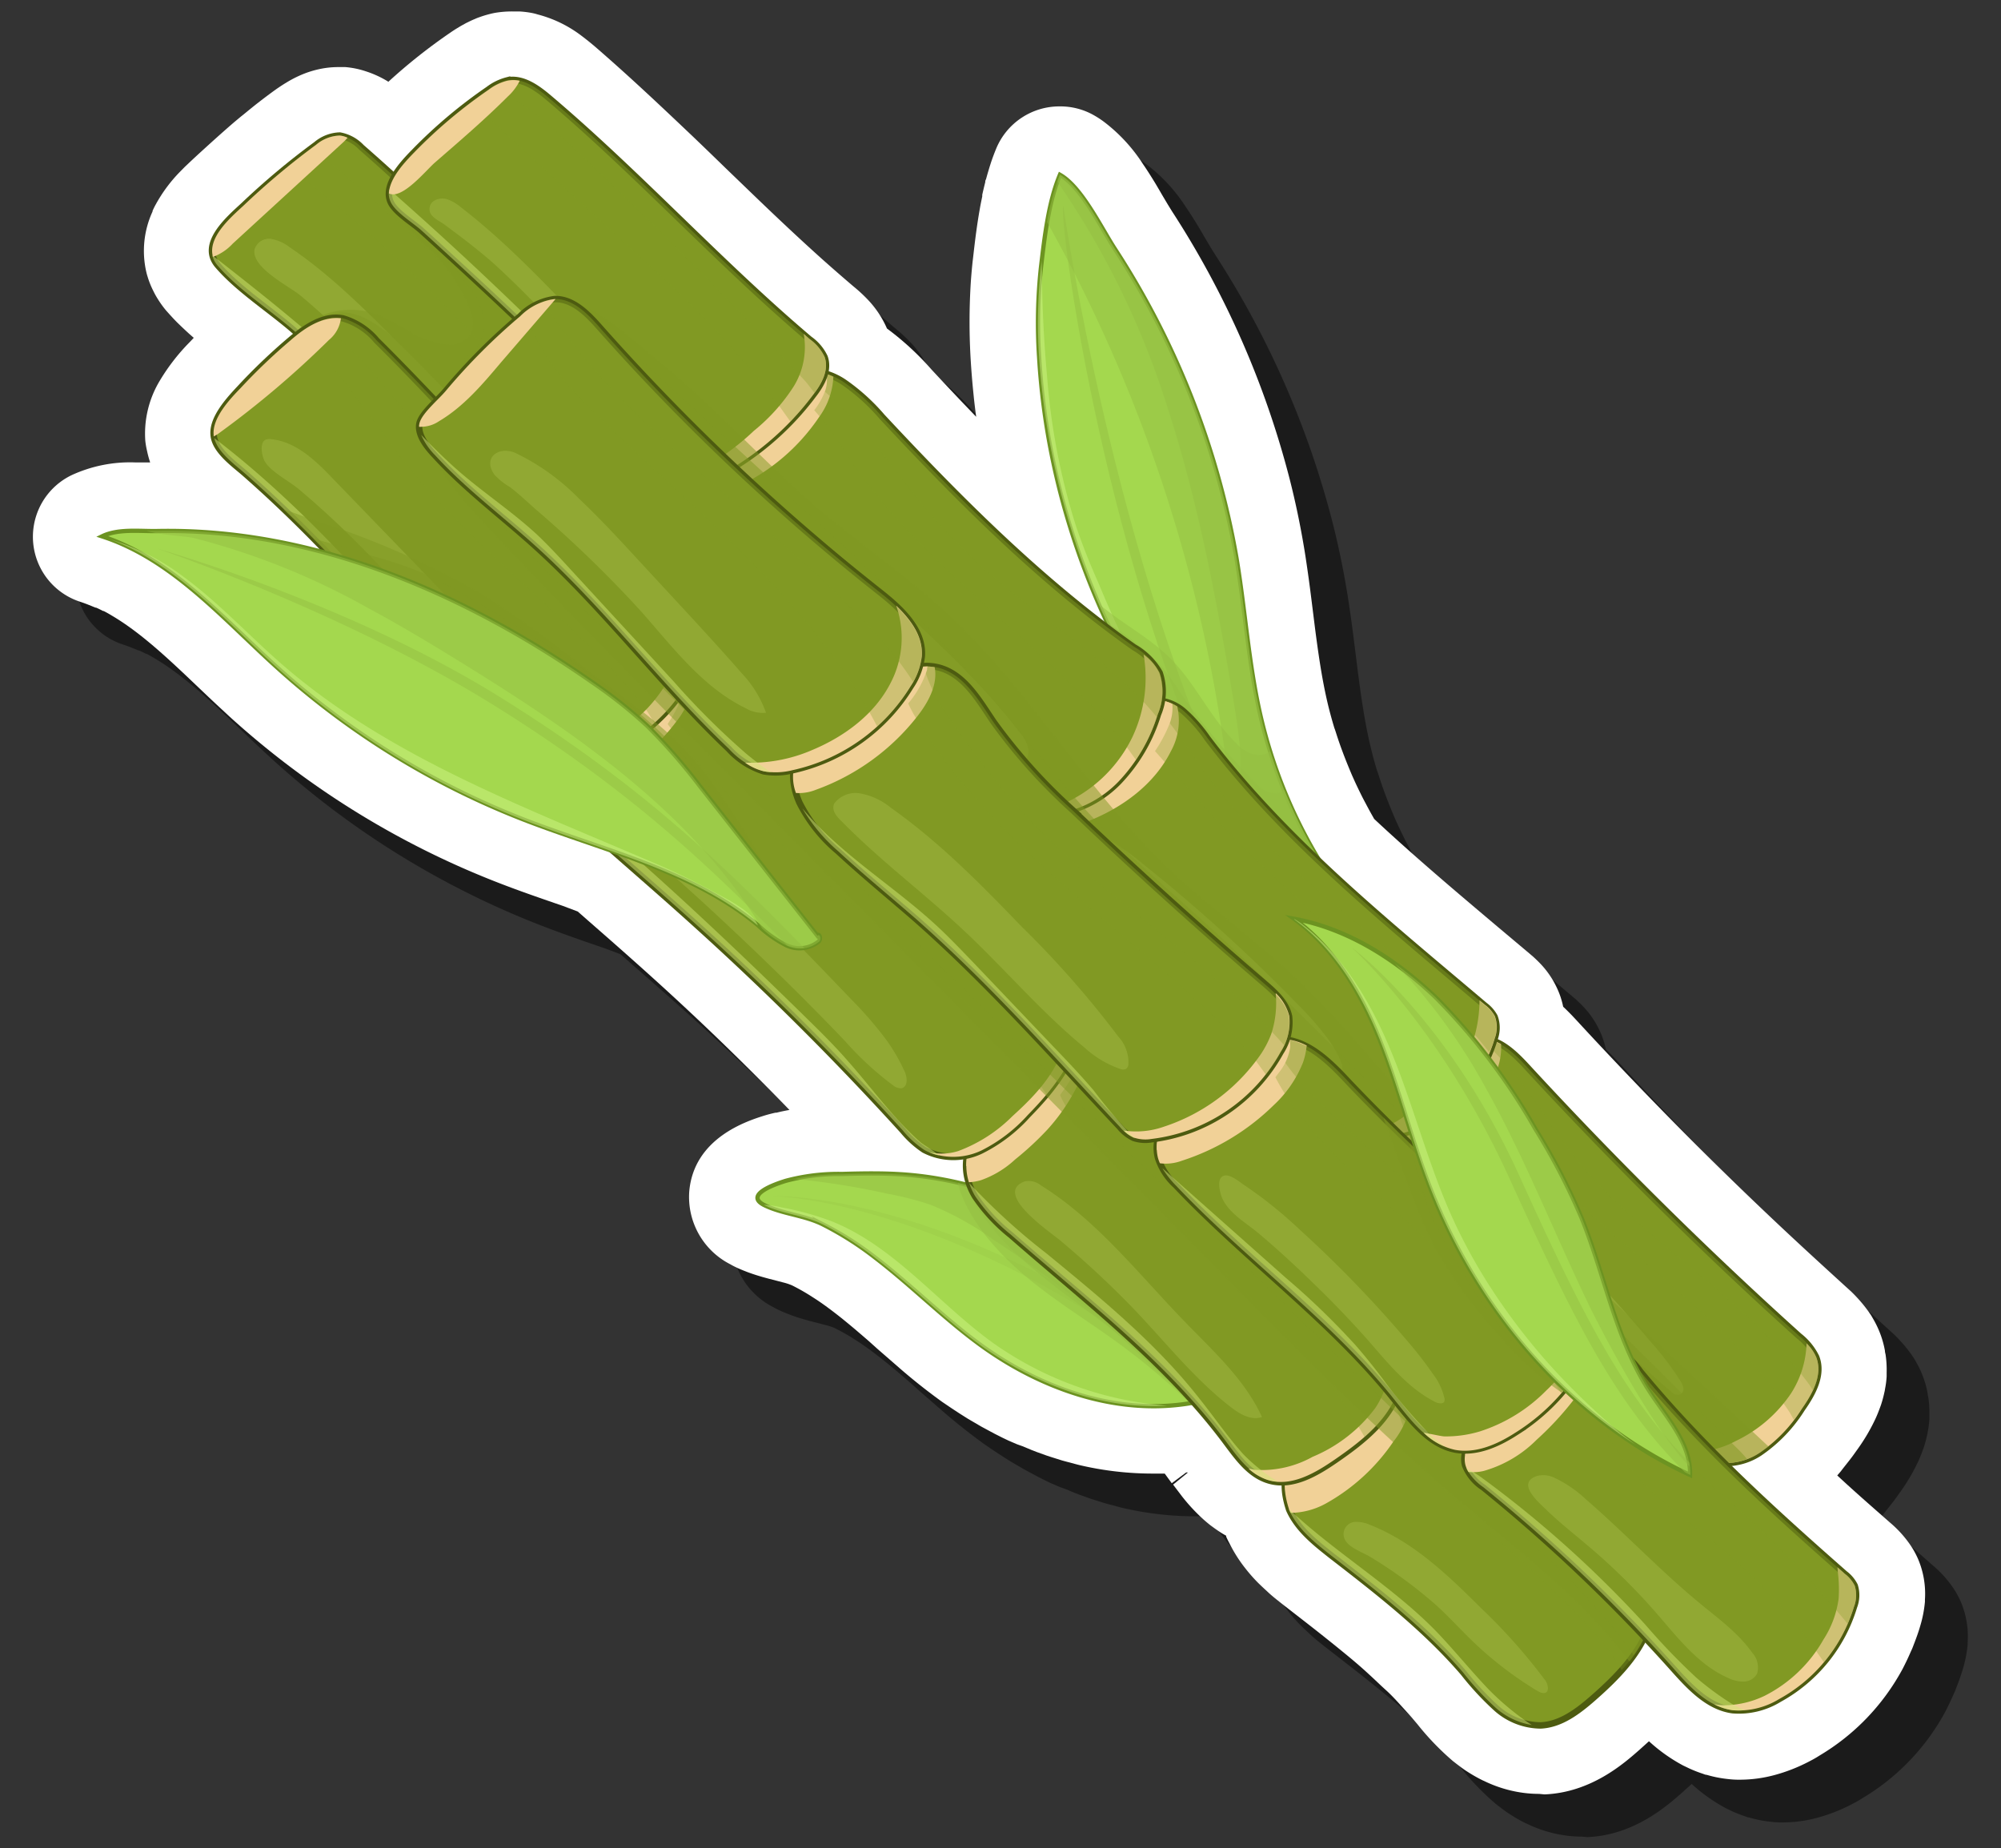 <svg xmlns="http://www.w3.org/2000/svg" width="234.13" height="216.26" viewBox="0 0 234.13 216.26">
  <rect x="0" y="0" width="234.13" height="216.26" fill="#333333" stroke="none"/>
  <defs>
    <style>
      .cls-1 {
        isolation: isolate;
      }

      .cls-2 {
        fill: #050505;
      }

      .cls-10, .cls-12, .cls-13, .cls-14, .cls-2, .cls-6 {
        opacity: 0.5;
      }

      .cls-3 {
        fill: #fff;
      }

      .cls-10, .cls-4, .cls-5 {
        fill: #819923;
      }

      .cls-4 {
        stroke: #4d5b10;
        stroke-width: 0.75px;
      }

      .cls-11, .cls-4 {
        stroke-miterlimit: 10;
      }

      .cls-5 {
        opacity: 0.3;
      }

      .cls-10, .cls-12, .cls-5, .cls-9 {
        mix-blend-mode: multiply;
      }

      .cls-6, .cls-7 {
        fill: #d2e877;
      }

      .cls-7 {
        opacity: 0.2;
      }

      .cls-8, .cls-9 {
        fill: #f1d197;
      }

      .cls-11 {
        fill: #a4d84e;
        stroke: #6c9321;
        stroke-width: 0.5px;
      }

      .cls-12 {
        fill: #95bf43;
      }

      .cls-13 {
        fill: #cef484;
      }
    </style>
  </defs>
  <g class="cls-1">
    <g id="Layer_1" data-name="Layer 1">
      <g>
        <path class="cls-2" d="M185.08,214.91a14.11,14.11,0,0,1-1.9-.13,15,15,0,0,1-4.53-1.38l-.14-.06a17.19,17.19,0,0,1-1.77-1l-.25-.16c-.53-.36-1-.73-1.49-1.11a31.25,31.25,0,0,1-4.16-4.32l-.66-.78c-.49-.56-1-1.11-1.49-1.65s-1-1.08-1.58-1.6-1.26-1.19-1.9-1.77c-1.07-1-2.19-1.93-3.43-2.94s-2.6-2.09-3.91-3.11l-2.83-2.2c-.7-.55-1.27-1-1.8-1.51-.34-.31-.67-.62-1-.94a19.27,19.27,0,0,1-1.55-1.76,16.55,16.55,0,0,1-1.84-2.91l-.06-.11c-.12-.22-.22-.44-.32-.66,0,0,0-.07,0-.11-.22-.12-.43-.24-.63-.37s-.5-.33-.76-.52l-.44-.32c-.28-.22-.54-.44-.8-.67a21.31,21.31,0,0,1-2.58-2.78l-1-1.32L144,177.3l-.21,0-1.69,1.26-.09-.13-.73-1q-.67,0-1.35,0a37.44,37.44,0,0,1-8.65-1l-.24-.06-1.39-.37-.4-.11-1.27-.4-.52-.17-1.14-.41-.62-.24-1-.42L124,174l-1-.43-.71-.34-.91-.46-.71-.38-.87-.47-.82-.48-.72-.42-.95-.6-.55-.36c-.51-.33-1-.67-1.49-1-2.06-1.48-3.92-3-5.3-4.22l-2.3-2-1-.9c-.89-.77-1.78-1.54-2.7-2.29-.46-.38-.93-.75-1.4-1.11-.86-.66-1.67-1.24-2.48-1.75a24.5,24.5,0,0,0-2.43-1.39,6.76,6.76,0,0,0-1.08-.35l-1.69-.44c-.64-.17-1.5-.41-2.41-.75-.49-.19-1-.39-1.44-.61a5.89,5.89,0,0,1-.55-.29,8.84,8.84,0,0,1-4.84-8.58c.57-6.27,6.82-8.23,8.88-8.87.4-.12.8-.22,1.2-.31l.13,0c.51-.13,1-.23,1.51-.32-1.39-1.44-2.8-2.86-4.21-4.27-3.92-3.91-8-7.78-12.11-11.48-2.37-2.14-4.83-4.3-7.21-6.38l-1.24-1.09L70.85,111c-2.44-.84-4.95-1.7-7.45-2.67A101.24,101.24,0,0,1,31.89,88.88l-1.24-1.15-.12-.11c-.83-.77-1.59-1.5-2.35-2.22-3.43-3.27-6.67-6.35-10.1-8.37h0c-.31-.19-.62-.36-.94-.53l-.07,0c-.27-.14-.55-.28-.83-.4l-.07,0-.94-.38-.71-.26A8,8,0,0,1,13.4,60.59a16.33,16.33,0,0,1,7.41-1.48h1.76a12,12,0,0,1-.37-1.37A9.81,9.81,0,0,1,22,56.57a12,12,0,0,1,1.53-6.74A23.69,23.69,0,0,1,27.23,45c.15-.16.3-.31.44-.47l-.49-.43c-.46-.42-.92-.85-1.37-1.29s-.95-1-1.37-1.47a11.6,11.6,0,0,1-1-1.39c-.09-.14-.22-.36-.33-.57s-.26-.51-.37-.75a10.08,10.08,0,0,1-.49-1.32c-.06-.18-.11-.39-.16-.61v0a11,11,0,0,1,.76-7l0-.07a8.25,8.25,0,0,1,.45-.89.54.54,0,0,1,.07-.13A17.42,17.42,0,0,1,26,25.16l.6-.61.77-.73.71-.66c1.4-1.28,2.84-2.59,4.34-3.88l.78-.65.34-.27c.56-.46,1.12-.92,1.7-1.37.76-.59,1.48-1.13,2.16-1.61.35-.24.71-.48,1.08-.7a13.12,13.12,0,0,1,2.32-1.14,11.74,11.74,0,0,1,1.55-.45,10.57,10.57,0,0,1,2.23-.24c.27,0,.55,0,.82,0a10.13,10.13,0,0,1,2.42.5,11.82,11.82,0,0,1,2.5,1.14l.12.08a65.07,65.07,0,0,1,7.22-5.73c.32-.22.65-.44,1-.64a7,7,0,0,1,.61-.35,4.6,4.6,0,0,1,.45-.24c.26-.13.55-.27.85-.39a4.73,4.73,0,0,1,.5-.2,12.69,12.69,0,0,1,1.76-.5A11.8,11.8,0,0,1,65,6.34h.13l.63,0a11.06,11.06,0,0,1,1.48.18,6,6,0,0,1,.67.17,14.43,14.43,0,0,1,5,2.4c.5.37,1,.77,1.6,1.27C78.73,14,82.74,17.81,86.1,21q1.92,1.84,3.83,3.7l3.83,3.69c2.94,2.82,5.22,4.94,7.39,6.89,1.3,1.16,2.52,2.22,3.73,3.25a17.7,17.7,0,0,1,1.75,1.63,11.54,11.54,0,0,1,2.15,3.28A33.27,33.27,0,0,1,114,48.25c1.16,1.25,2.28,2.44,3.41,3.63l1.81,1.89c-.1-.71-.18-1.41-.26-2.11l-.1-1c-.11-1.12-.2-2.24-.27-3.35a73.53,73.53,0,0,1,0-9.28c.07-1,.16-2,.26-2.82l.08-.7c.18-1.56.39-3.23.69-4.93.09-.54.2-1.07.31-1.6,0,0,0-.11,0-.19.11-.49.23-1,.35-1.47,0-.07,0-.21.09-.34.12-.46.26-.92.4-1.39l.13-.41c.22-.68.45-1.28.69-1.86A8,8,0,0,1,129,17.45a7.93,7.93,0,0,1,3.93,1,11.11,11.11,0,0,1,1.25.81,19.31,19.31,0,0,1,4.55,4.93c.46.67.92,1.39,1.45,2.26.27.46.54.91.79,1.35l.66,1.11.48.78A106.09,106.09,0,0,1,155.91,61.1c.66,2.59,1.21,5.23,1.65,7.84.14.81.26,1.63.38,2.45.25,1.69.46,3.38.67,5.07l.25,2c.41,3.17.8,5.81,1.38,8.38.24,1.07.54,2.19.89,3.35.06.14.1.28.15.42.42,1.35.94,2.76,1.58,4.31.17.41.32.77.48,1.12.24.54.49,1.07.75,1.6s.39.79.6,1.18.27.51.41.77c.22.42.46.83.69,1.24,4.66,4.36,9.7,8.61,14.58,12.73l3.57,3,.5.43c.26.24.52.49.77.75a10.47,10.47,0,0,1,1.93,2.8,9.55,9.55,0,0,1,.76,2.26c.6.56,1.14,1.13,1.62,1.65,7.44,8.07,15.25,16,23.23,23.52,2.66,2.51,5.38,5,8.09,7.47l.76.69a17.68,17.68,0,0,1,1.25,1.34c.19.22.4.49.61.77s.22.3.32.46l.07.09q.14.21.27.45a11.58,11.58,0,0,1,.8,1.62,11.17,11.17,0,0,1,.63,2.2c0,.19.06.34.08.48a12.16,12.16,0,0,1,.12,2.07c0,.13,0,.31,0,.45a10.56,10.56,0,0,1-.19,1.47,3.3,3.3,0,0,1-.08.42,14.21,14.21,0,0,1-.4,1.47l-.13.35c-.16.43-.3.79-.46,1.14a22.09,22.09,0,0,1-2.08,3.58l-.6.84c-.5.68-1,1.27-1.41,1.82l-.43.5c2.15,2,4.24,3.81,6.18,5.52a13.14,13.14,0,0,1,2.29,2.5,10,10,0,0,1,1,1.79,10.37,10.37,0,0,1,.79,4.71c0,.08,0,.16,0,.25a14.07,14.07,0,0,1-.56,2.87c-.21.73-.45,1.37-.64,1.87l-.25.65c-.07.17-.14.32-.21.47-.31.72-.62,1.36-.95,2l-.12.22a26.3,26.3,0,0,1-9.58,9.91c-.31.2-.6.37-.88.52l-.42.22a19.79,19.79,0,0,1-4,1.56,15.62,15.62,0,0,1-4,.54h-.26c-.56,0-1.09-.06-1.62-.13a13.47,13.47,0,0,1-2.05-.44c-.18,0-.35-.1-.52-.15a14.9,14.9,0,0,1-1.52-.6l-.71-.34a19.39,19.39,0,0,1-4-2.84l-1.11,1c-1.84,1.62-5.67,5-11.11,5.22Z"/>
        <path class="cls-3" d="M180.08,209.91a14.11,14.11,0,0,1-1.9-.13,15,15,0,0,1-4.53-1.38l-.14-.06a17.19,17.19,0,0,1-1.77-1l-.25-.16c-.53-.36-1-.73-1.49-1.11a31.25,31.25,0,0,1-4.16-4.32l-.66-.78c-.49-.56-1-1.11-1.49-1.65s-1-1.08-1.58-1.6-1.26-1.19-1.9-1.77c-1.07-1-2.19-1.93-3.43-2.94s-2.6-2.09-3.91-3.11l-2.83-2.2c-.7-.55-1.27-1-1.8-1.51-.34-.31-.67-.62-1-.94a19.27,19.27,0,0,1-1.55-1.76,16.55,16.55,0,0,1-1.84-2.91l-.06-.11c-.12-.22-.22-.44-.32-.66,0,0,0-.07,0-.11-.22-.12-.43-.24-.63-.37s-.5-.33-.76-.52l-.44-.32c-.28-.22-.54-.44-.8-.67a21.31,21.31,0,0,1-2.58-2.78l-1-1.32L139,172.3l-.21,0-1.69,1.26-.09-.13-.73-1q-.67,0-1.35,0a37.44,37.44,0,0,1-8.65-1l-.24-.06-1.39-.37-.4-.11-1.27-.4-.52-.17-1.14-.41-.62-.24-1-.42L119,169l-1-.43-.71-.34-.91-.46-.71-.38-.87-.47-.82-.48-.72-.42-.95-.6-.55-.36c-.51-.33-1-.67-1.49-1-2.06-1.48-3.92-3-5.3-4.22l-2.3-2-1-.9c-.89-.77-1.78-1.54-2.7-2.29-.46-.38-.93-.75-1.4-1.11-.86-.66-1.67-1.24-2.48-1.75a24.5,24.5,0,0,0-2.43-1.39,6.76,6.76,0,0,0-1.08-.35l-1.69-.44c-.64-.17-1.5-.41-2.41-.75-.49-.19-1-.39-1.44-.61a5.89,5.89,0,0,1-.55-.29,8.84,8.84,0,0,1-4.84-8.58c.57-6.27,6.82-8.23,8.88-8.87.4-.12.8-.22,1.2-.31l.13,0c.51-.13,1-.23,1.51-.32-1.39-1.44-2.8-2.86-4.21-4.27-3.92-3.91-8-7.78-12.11-11.48-2.37-2.14-4.83-4.3-7.21-6.38l-1.24-1.09L65.85,106c-2.44-.84-4.95-1.7-7.45-2.67A101.24,101.24,0,0,1,26.89,83.88l-1.24-1.15-.12-.11c-.83-.77-1.59-1.5-2.35-2.22-3.43-3.27-6.67-6.35-10.1-8.37h0c-.31-.19-.62-.36-.94-.53l-.07,0c-.27-.14-.55-.28-.83-.4l-.07,0-.94-.38-.71-.26A8,8,0,0,1,8.4,55.59a16.33,16.33,0,0,1,7.41-1.48h1.76a12,12,0,0,1-.37-1.37A9.81,9.81,0,0,1,17,51.57a12,12,0,0,1,1.53-6.74A23.69,23.69,0,0,1,22.23,40c.15-.16.3-.31.44-.47l-.49-.43c-.46-.42-.92-.85-1.37-1.29s-.95-1-1.37-1.47a11.6,11.6,0,0,1-1-1.39c-.09-.14-.22-.36-.33-.57s-.26-.51-.37-.75a10.08,10.08,0,0,1-.49-1.32c-.06-.18-.11-.39-.16-.61v0a11,11,0,0,1,.76-6.95l0-.07a8.25,8.25,0,0,1,.45-.89.54.54,0,0,1,.07-.13A17.42,17.42,0,0,1,21,20.16l.6-.61.77-.73.71-.66c1.4-1.28,2.84-2.59,4.34-3.88l.78-.65.34-.27c.56-.46,1.12-.92,1.7-1.37.76-.59,1.48-1.13,2.16-1.61.35-.24.71-.48,1.08-.7a13.12,13.12,0,0,1,2.32-1.14,11.74,11.74,0,0,1,1.55-.45,10.57,10.57,0,0,1,2.23-.24c.27,0,.55,0,.82,0a10.13,10.13,0,0,1,2.42.5,11.82,11.82,0,0,1,2.5,1.14l.12.08a65.07,65.07,0,0,1,7.22-5.73c.32-.22.65-.44,1-.64a7,7,0,0,1,.61-.35,4.6,4.6,0,0,1,.45-.24c.26-.13.55-.27.85-.39a4.73,4.73,0,0,1,.5-.2,12.69,12.69,0,0,1,1.76-.5A11.8,11.8,0,0,1,60,1.34h.13c.2,0,.42,0,.63,0a11.06,11.06,0,0,1,1.48.18,6,6,0,0,1,.67.17,14.43,14.43,0,0,1,5,2.4c.5.37,1,.77,1.6,1.27C73.73,9,77.74,12.81,81.1,16q1.92,1.84,3.83,3.7l3.83,3.69c2.94,2.82,5.22,4.94,7.39,6.89,1.3,1.16,2.52,2.22,3.73,3.25a17.7,17.7,0,0,1,1.75,1.63,11.54,11.54,0,0,1,2.15,3.28A33.27,33.27,0,0,1,109,43.25c1.16,1.25,2.28,2.44,3.41,3.63l1.81,1.89c-.1-.71-.18-1.41-.26-2.11l-.1-1c-.11-1.12-.2-2.24-.27-3.35a73.53,73.53,0,0,1,0-9.28c.07-1,.16-2,.26-2.82l.08-.7c.18-1.56.39-3.23.69-4.93.09-.54.2-1.07.31-1.6,0,0,0-.11,0-.19.11-.49.23-1,.35-1.47,0-.07,0-.21.09-.34.12-.46.26-.92.4-1.39l.13-.41c.22-.68.45-1.28.69-1.86A8,8,0,0,1,124,12.45a7.93,7.93,0,0,1,3.93,1,11.11,11.11,0,0,1,1.25.81,19.31,19.31,0,0,1,4.55,4.93c.46.67.92,1.39,1.45,2.26.27.46.54.91.79,1.35l.66,1.11.48.78A106.09,106.09,0,0,1,150.91,56.1c.66,2.59,1.21,5.23,1.65,7.84.14.81.26,1.63.38,2.45.25,1.69.46,3.38.67,5.07l.25,2c.41,3.17.8,5.81,1.38,8.38.24,1.07.54,2.19.89,3.35.06.14.1.28.15.42.42,1.35.94,2.76,1.58,4.31.17.41.32.77.48,1.12.24.54.49,1.07.75,1.6s.39.79.6,1.18.27.51.41.77c.22.42.46.83.69,1.24,4.66,4.36,9.7,8.61,14.58,12.73l3.57,3,.5.43c.26.24.52.49.77.75a10.47,10.47,0,0,1,1.93,2.8,9.55,9.55,0,0,1,.76,2.26c.6.56,1.14,1.13,1.62,1.65,7.44,8.07,15.25,16,23.23,23.52,2.66,2.51,5.38,5,8.09,7.47l.76.69a17.68,17.68,0,0,1,1.25,1.34c.19.22.4.49.61.77s.22.3.32.46l.07.09q.14.21.27.45a11.58,11.58,0,0,1,.8,1.62,11.17,11.17,0,0,1,.63,2.2c0,.19.06.34.08.48a12.16,12.16,0,0,1,.12,2.07c0,.13,0,.31,0,.45a10.56,10.56,0,0,1-.19,1.47,3.3,3.3,0,0,1-.08.42,14.21,14.21,0,0,1-.4,1.47l-.13.35c-.16.43-.3.79-.46,1.14a22.09,22.09,0,0,1-2.08,3.58l-.6.84c-.5.68-1,1.27-1.41,1.82l-.43.5c2.15,2,4.24,3.81,6.18,5.52a13.14,13.14,0,0,1,2.29,2.5,10,10,0,0,1,1,1.79,10.37,10.37,0,0,1,.79,4.71c0,.08,0,.16,0,.25a14.07,14.07,0,0,1-.56,2.87c-.21.73-.45,1.37-.64,1.87l-.25.65c-.07.17-.14.32-.21.47-.31.72-.62,1.36-.95,2l-.12.22a26.3,26.3,0,0,1-9.58,9.91c-.31.2-.6.37-.88.52l-.42.22a19.79,19.79,0,0,1-4,1.56,15.62,15.62,0,0,1-4,.54h-.26c-.56,0-1.09-.06-1.62-.13a13.47,13.47,0,0,1-2.05-.44c-.18,0-.35-.1-.52-.15a14.9,14.9,0,0,1-1.52-.6l-.71-.34a19.39,19.39,0,0,1-4-2.84l-1.11,1c-1.84,1.62-5.67,5-11.11,5.22Z"/>
        <g>
          <g>
            <path class="cls-4" d="M61.46,65.07a6.48,6.48,0,0,0,3.25,2.3,6,6,0,0,0,3.44-.72c4.82-2.14,9.57-5.39,11.48-10.31A4.55,4.55,0,0,0,80,54.08,5.66,5.66,0,0,0,77.81,51C65.63,40.09,54.61,28,42.29,17.24a4.61,4.61,0,0,0-2.53-1.38A4.47,4.47,0,0,0,37,16.93a87.53,87.53,0,0,0-8.51,7.13c-1.85,1.7-5.12,4.54-3,7,2.43,2.82,6,5.08,8.84,7.54q9.19,8.06,17.83,16.74Q56.91,60.13,61.46,65.07Z"/>
            <path class="cls-5" d="M42.29,17.24a4.61,4.61,0,0,0-2.53-1.38A4.47,4.47,0,0,0,37,16.93c-1.16.82-2.27,1.7-3.36,2.6C45,27.92,54.84,38.3,64.24,48.9a142.26,142.26,0,0,1,9.6,11.76c.42.59.81,1.2,1.22,1.81a15.44,15.44,0,0,0,4.57-6.13A4.55,4.55,0,0,0,80,54.08,5.66,5.66,0,0,0,77.81,51C65.63,40.09,54.61,28,42.29,17.24Z"/>
            <path class="cls-5" d="M78.54,58.5a13.65,13.65,0,0,0,1.09-2.16A4.55,4.55,0,0,0,80,54.08,5.66,5.66,0,0,0,77.81,51C65.63,40.09,54.61,28,42.29,17.24a4.61,4.61,0,0,0-2.53-1.38A4.47,4.47,0,0,0,37,16.93c-.19.14-.37.29-.57.43,3.9,3,7.57,6.26,11.17,9.6s7,6.63,10.45,10q9.1,9,17.73,18.43C76.7,56.42,77.61,57.47,78.54,58.5Z"/>
            <path class="cls-6" d="M66.16,67.32c-.18-.12-.34-.24-.44-.32-2.16-1.79-4.25-3.68-6.29-5.61-4.1-3.86-8-7.92-12-11.9-2.28-2.29-4.59-4.55-7-6.73-5-4.55-10.27-8.75-15.6-12.9a2.83,2.83,0,0,0,.64,1.22c2.43,2.82,6,5.08,8.84,7.54q9.19,8.06,17.83,16.74,4.74,4.77,9.29,9.71a6.48,6.48,0,0,0,3.25,2.3A3.93,3.93,0,0,0,66.16,67.32Z"/>
            <path class="cls-7" d="M61.46,59.25c.39.28.94.54,1.3.22s.1-1-.19-1.38c-4.59-6.61-10.3-12.33-16-18-4-4-8-8-12.65-11.14a4.87,4.87,0,0,0-2.25-1,1.76,1.76,0,0,0-1.89,1.25c-.37,2.13,4.05,4.28,5.4,5.4,2.24,1.87,4.35,3.87,6.41,5.93,4.17,4.16,8.1,8.56,12.4,12.58A68.55,68.55,0,0,0,61.46,59.25Z"/>
            <path class="cls-8" d="M27.22,28.52,40.07,16.73c.21-.19.41-.4.6-.61a2.64,2.64,0,0,0-.91-.26A4.47,4.47,0,0,0,37,16.93a87.53,87.53,0,0,0-8.51,7.13c-1.59,1.46-4.22,3.76-3.57,6A5.91,5.91,0,0,0,27.22,28.52Z"/>
            <path class="cls-9" d="M33.14,22.2l2.69-2.6a.35.35,0,0,0-.33-.33,1,1,0,0,0-.48.13,26,26,0,0,0-6.82,5.44c-.29.29-1.22,1-.57,1.45.48.3,1.43-.58,1.8-.84A30.94,30.94,0,0,0,33.14,22.2Z"/>
            <path class="cls-10" d="M71.57,46.81a11.44,11.44,0,0,0,.2-1.43c-8.49-8-16.6-16.46-25.23-24.34a3.17,3.17,0,0,0-.32.73,5.13,5.13,0,0,0,1.16,4.44,42.73,42.73,0,0,0,3.35,3.38,22,22,0,0,1,3.88,5.74c.64,1.31,1.16,3,.21,4.12a3.24,3.24,0,0,1-2.94.78,11.12,11.12,0,0,1-3.77-1.34,31.74,31.74,0,0,0-4-2.11,9.13,9.13,0,0,0-8,.92,6,6,0,0,0-1.53,1.17q9,7.93,17.52,16.46a17.4,17.4,0,0,0,11,.33A12.57,12.57,0,0,0,71.57,46.81Z"/>
            <path class="cls-10" d="M72.17,45.76c-8.1-7.64-15.86-15.66-24-23.24a2,2,0,0,0-1,.54A1.93,1.93,0,0,0,47,25.24a6.23,6.23,0,0,0,1.62,1.66A33.47,33.47,0,0,1,55,33.74a8,8,0,0,1,1.71,4.15,4.63,4.63,0,0,1-3.52,4.49c-2.41.51-4.76-1-6.69-2.53s-4-3.26-6.45-3.29a9.22,9.22,0,0,0-5.35,2.24s0,.06,0,.09q9,7.94,17.52,16.47c2,2.06,4.06,4.16,6.06,6.27,3.76.57,7.89.41,10.84-2a10.35,10.35,0,0,0,3.46-5.91,17,17,0,0,0-.11-6.93C72.35,46.46,72.26,46.11,72.17,45.76Z"/>
          </g>
          <g>
            <g>
              <path class="cls-11" d="M121.81,31.19a60.6,60.6,0,0,0-.22,10.69c1.6,27,16.78,52.69,39.32,67.59a57.72,57.72,0,0,1-13.47-25.92c-1.36-6-1.75-12.21-2.77-18.29A96.7,96.7,0,0,0,130.4,29.05c-1.58-2.45-3.87-7.19-6.38-8.6C122.68,23.65,122.22,27.75,121.81,31.19Z"/>
              <path class="cls-12" d="M147.44,83.55c-1.36-6-1.75-12.21-2.77-18.29A96.7,96.7,0,0,0,130.4,29.05c-1.58-2.45-3.87-7.19-6.38-8.6a26.33,26.33,0,0,0-1.5,5.54A175.82,175.82,0,0,1,143.44,88.9c.19,1.46.12,3.33-1,4.1a87.24,87.24,0,0,0,18.47,16.47A57.72,57.72,0,0,1,147.44,83.55Z"/>
              <path class="cls-12" d="M144.67,65.26A96.7,96.7,0,0,0,130.4,29.05c-1.58-2.45-3.87-7.19-6.38-8.6-.11.26-.21.54-.3.81a97.89,97.89,0,0,1,13,26.78c3.49,10.81,5.59,22,7.49,33.22.67,4,1.33,8,.76,12a4.53,4.53,0,0,1-.61,1.88,86.87,86.87,0,0,0,16.59,14.33,57.72,57.72,0,0,1-13.47-25.92C146.08,77.54,145.69,71.34,144.67,65.26Z"/>
              <path class="cls-13" d="M121.81,31.19a60.6,60.6,0,0,0-.22,10.69,88,88,0,0,0,19.47,49.44,122.64,122.64,0,0,1-12.49-23c-1-2.24-1.91-4.5-2.69-6.82a77.37,77.37,0,0,1-3.37-17.55c-.41-4.46-.6-8.94-.62-13.43C121.87,30.72,121.84,31,121.81,31.19Z"/>
              <path class="cls-12" d="M144.94,95.82c-14.55-29.72-20.53-71.73-20.53-71.73-.53,1.55,4.34,39,17.71,68.53C143,93.71,144,94.77,144.94,95.82Z"/>
              <path class="cls-12" d="M160.91,109.47a57.8,57.8,0,0,1-12.27-21.53,2.76,2.76,0,0,1-1.53.42A4,4,0,0,1,144.68,87c-3-2.88-4.71-6.88-7.63-9.84-2.35-2.39-5.39-4-8-6.1l-.5-.44A89.47,89.47,0,0,0,160.91,109.47Z"/>
              <path class="cls-12" d="M158,107.44c.07-.42.13-.84.19-1.26a57.73,57.73,0,0,1-7.91-13.75,1.79,1.79,0,0,1-.95.42,3.27,3.27,0,0,1-2.39-1.25,72.44,72.44,0,0,1-9-10.8A32.41,32.41,0,0,0,136,78.09a29.09,29.09,0,0,0-6.43-5.17A89.68,89.68,0,0,0,158,107.44Z"/>
            </g>
            <g>
              <path class="cls-4" d="M167.43,140.47c5,4.12,10.44,7.81,15.16,12.29a120.07,120.07,0,0,1,8.93,9.8q2.17,2.58,4.36,5.14a10.87,10.87,0,0,0,3.26,2.94,7.18,7.18,0,0,0,6.79-.67,17.48,17.48,0,0,0,4.9-5.12c1.26-1.79,2.48-4,1.67-6.06a7.08,7.08,0,0,0-2-2.45q-16.65-15-31.85-31.51c-1.55-1.68-3.47-3.53-5.74-3.26a7,7,0,0,0-3.65,2.11c-2.22,2-6.43,5-7.18,8.18C161.24,135.31,165.13,138.6,167.43,140.47Z"/>
              <path class="cls-8" d="M210.83,164.85c1.26-1.79,2.48-4,1.67-6.06a5.2,5.2,0,0,0-1.12-1.6,11.45,11.45,0,0,1-1.82,5.86,16.15,16.15,0,0,1-6.41,5.54,10.93,10.93,0,0,1-3.72,1.22,10.58,10.58,0,0,1-1.72-.17,6.8,6.8,0,0,0,1.43,1,7.18,7.18,0,0,0,6.79-.67A17.48,17.48,0,0,0,210.83,164.85Z"/>
              <path class="cls-8" d="M172.9,121.57a7,7,0,0,0-3.65,2.11c-2.22,2-6.43,5-7.18,8.18a4.65,4.65,0,0,0,.37,3,9.69,9.69,0,0,0,3.58-.78,18.14,18.14,0,0,0,5.21-3.76,14.82,14.82,0,0,0,4-5.33,7.05,7.05,0,0,0,.4-2.81A4.4,4.4,0,0,0,172.9,121.57Z"/>
              <path class="cls-5" d="M209.4,165.26c.15.24.31.56.49.88.32-.42.64-.86.94-1.29,1.26-1.79,2.48-4,1.67-6.06a7.08,7.08,0,0,0-2-2.45q-16.65-15-31.85-31.51c-1.55-1.68-3.47-3.53-5.74-3.26a5.19,5.19,0,0,0-2.43,1.08,9.3,9.3,0,0,1,1.21,1,23.56,23.56,0,0,1,3.17,4.87A54,54,0,0,0,184,140c6.23,6.17,13.33,11.41,19.39,17.76a61.94,61.94,0,0,1,4.23,4.92C208.2,163.53,208.82,164.39,209.4,165.26Z"/>
              <path class="cls-5" d="M178.64,124.83c-1.47-1.59-3.26-3.3-5.37-3.26a39.46,39.46,0,0,1,4.49,4.83c2.1,2.66,3.85,5.59,5.92,8.28a61.43,61.43,0,0,0,7.34,7.79c4.72,4.3,9.85,8.15,14.46,12.58a52.72,52.72,0,0,1,6.24,7c.11.15.24.38.39.63a4.89,4.89,0,0,0,.39-3.92,7.08,7.08,0,0,0-2-2.45Q193.84,141.34,178.64,124.83Z"/>
              <path class="cls-6" d="M191.86,162.09a105.19,105.19,0,0,0-21.92-20.63c-2.7-1.89-5.59-3.82-7.46-6.45,1,2.22,3.37,4.17,5,5.46,5,4.12,10.44,7.81,15.16,12.29a120.07,120.07,0,0,1,8.93,9.8q2.17,2.58,4.36,5.14a10.87,10.87,0,0,0,3.26,2.94.84.84,0,0,1,.14.06c-.69-.65-1.41-1.28-2.05-2C195.31,166.62,193.63,164.32,191.86,162.09Z"/>
              <path class="cls-7" d="M195.53,162.83a1.09,1.09,0,0,0,1,.37.72.72,0,0,0,.43-.75,2,2,0,0,0-.34-.85,34.49,34.49,0,0,0-3.4-4.5q-3.76-4.44-7.74-8.69c-4.44-4.73-9.2-9.39-15.09-12.1a4.81,4.81,0,0,0-1.59-.49,1.77,1.77,0,0,0-1.5.59c-.87,1.16.65,1.64,1.37,2.12,1.1.73,2.17,1.5,3.22,2.3,2.07,1.59,4,3.29,6,5.06,3.88,3.57,7.53,7.4,11.31,11.08C191.21,159,193.32,161,195.53,162.83Z"/>
              <path class="cls-9" d="M173.63,125.44a3.73,3.73,0,0,0,.42-3.1,2.26,2.26,0,0,0-.55-.77,4,4,0,0,0-.6,0,7,7,0,0,0-3.65,2.11c-2.22,2-6.43,5-7.18,8.18a4.16,4.16,0,0,0,0,1.89c2.35,1,5.94-2,7.35-3.32A18.66,18.66,0,0,0,173.63,125.44Z"/>
            </g>
            <g>
              <path class="cls-4" d="M127.24,102.31a96.69,96.69,0,0,0,8.14,6.51,108.07,108.07,0,0,1,19.15,19c1.45,1.84,2.95,3.82,5.13,4.67,2.67,1,5.74.1,8.14-1.46a17.15,17.15,0,0,0,7.07-9.47,3.7,3.7,0,0,0,0-2.6,4.11,4.11,0,0,0-1.15-1.31c-11.48-9.73-23.36-19.25-32.44-31.25a17.49,17.49,0,0,0-2.75-3.13,5.24,5.24,0,0,0-3.85-1.31,7,7,0,0,0-3.38,1.76c-3.22,2.59-6.7,5.93-8.73,9.58C120.92,96.32,125.14,100.3,127.24,102.31Z"/>
              <path class="cls-8" d="M137,87.91a7.45,7.45,0,0,0,.75-5.24,4.89,4.89,0,0,0-3.05-.75,7,7,0,0,0-3.38,1.76c-3.22,2.59-6.7,5.93-8.73,9.58a3.83,3.83,0,0,0,.11,3.54h0a7.82,7.82,0,0,0,4.57-.69C131.35,94.51,135.07,91.77,137,87.91Z"/>
              <path class="cls-8" d="M165.14,130a12.7,12.7,0,0,1-5,2.55c2.56.78,5.42-.11,7.69-1.59a17.15,17.15,0,0,0,7.07-9.47,3.7,3.7,0,0,0,0-2.6,4.11,4.11,0,0,0-1.15-1.31l-.64-.53a15.78,15.78,0,0,1-1.23,6.07C170.5,126.1,167.79,128.15,165.14,130Z"/>
              <path class="cls-5" d="M171.54,125.9c.18.26.39.63.62,1a17.09,17.09,0,0,0,2.71-5.39,3.7,3.7,0,0,0,0-2.6,4.11,4.11,0,0,0-1.15-1.31c-11.48-9.73-23.36-19.25-32.44-31.25a17.49,17.49,0,0,0-2.75-3.13,5.24,5.24,0,0,0-3.85-1.31,6.41,6.41,0,0,0-3.05,1.51,8.48,8.48,0,0,0,.51.81,41.38,41.38,0,0,0,3,3.65c2.65,3,5.31,6.08,8.11,9,2.58,2.67,5.27,5.23,8,7.75,4.81,4.47,9.7,8.87,14.13,13.71A77.18,77.18,0,0,1,171.54,125.9Z"/>
              <path class="cls-5" d="M174.87,121.52a3.7,3.7,0,0,0,0-2.6,4.11,4.11,0,0,0-1.15-1.31c-11.48-9.73-23.36-19.25-32.44-31.25a17.49,17.49,0,0,0-2.75-3.13,5.24,5.24,0,0,0-3.85-1.31l-.07,0c2.8,3,4.92,6.59,7.41,9.87a70.22,70.22,0,0,0,8.47,9.11c5.42,5,11.31,9.45,16.67,14.52a71.81,71.81,0,0,1,7.09,7.7C174.51,122.61,174.7,122.07,174.87,121.52Z"/>
              <path class="cls-6" d="M123,97.35a22.87,22.87,0,0,0,4.24,5,96.69,96.69,0,0,0,8.14,6.51,108.07,108.07,0,0,1,19.15,19c1.45,1.84,2.95,3.82,5.13,4.67.1,0,.19.05.29.08-.56-.42-1.1-.88-1.62-1.35a64.92,64.92,0,0,1-5.79-6.5,126.49,126.49,0,0,0-18.36-18C130.39,103.65,126.39,100.8,123,97.35Z"/>
              <path class="cls-7" d="M147.84,117.66a69.52,69.52,0,0,0,7.71,7.45c.42.32,1.09.61,1.4.18a1,1,0,0,0,0-.94,12.77,12.77,0,0,0-1.67-2.91,36.37,36.37,0,0,0-3.38-3.85,195.42,195.42,0,0,0-18.22-16.54,29.49,29.49,0,0,0-3.43-2.47c-.64-.38-1.52-.79-2.21-.3s-.5,1-.08,1.57a10.31,10.31,0,0,0,2.3,1.72q1.32,1,2.61,2a114,114,0,0,1,9.78,8.74C144.4,114.05,146.13,115.84,147.84,117.66Z"/>
              <path class="cls-9" d="M136.81,84.78a5.15,5.15,0,0,0,.36-2.41,4.63,4.63,0,0,0-2.45-.45,7,7,0,0,0-3.38,1.76c-3.22,2.59-6.7,5.93-8.73,9.58a3,3,0,0,0-.37,1.47.88.88,0,0,0,.28.17c2.42.9,5.67-.88,7.6-2.17A16.88,16.88,0,0,0,136.81,84.78Z"/>
            </g>
            <g>
              <path class="cls-4" d="M87.28,64c2.87,2.81,6.18,5.14,9.31,7.66a91.52,91.52,0,0,1,16.48,17.23c1.75,2.38,3.57,5,6.36,6a8.46,8.46,0,0,0,3.28.43,12.81,12.81,0,0,0,8.17-3.85,19.78,19.78,0,0,0,4.61-7.89,6.81,6.81,0,0,0,.2-4.84,8,8,0,0,0-3-3C121.74,68,112.29,58.5,103.2,48.76a23.53,23.53,0,0,0-4.34-3.95,7.8,7.8,0,0,0-5.58-1.34,10.38,10.38,0,0,0-5,3.13c-2,1.95-6.13,5.4-6.51,8.39C81.33,58.14,85.27,62,87.28,64Z"/>
              <path class="cls-8" d="M97.51,44.08a7.12,7.12,0,0,0-4.23-.61,10.38,10.38,0,0,0-5,3.13c-2,1.95-6.13,5.4-6.51,8.39a5.25,5.25,0,0,0,.63,2.91,8.56,8.56,0,0,0,4-1,23.37,23.37,0,0,0,9.42-8.07A8.65,8.65,0,0,0,97.51,44.08Z"/>
              <path class="cls-8" d="M132.5,86.24a16.3,16.3,0,0,1-8.52,8,11,11,0,0,1-4,.83,8.79,8.79,0,0,0,2.7.26,12.81,12.81,0,0,0,8.17-3.85,19.78,19.78,0,0,0,4.61-7.89,6.81,6.81,0,0,0,.2-4.84,5.81,5.81,0,0,0-1.85-2.16A16.21,16.21,0,0,1,132.5,86.24Z"/>
              <path class="cls-5" d="M132.92,88.92a21.47,21.47,0,0,0,2.57-5.38,6.81,6.81,0,0,0,.2-4.84,8,8,0,0,0-3-3C121.74,68,112.29,58.5,103.2,48.76a23.53,23.53,0,0,0-4.34-3.95,7.8,7.8,0,0,0-5.58-1.34,6.91,6.91,0,0,0-1.92.7,42.52,42.52,0,0,1,4.85,4.92c1.39,1.73,2.54,3.64,3.81,5.47a71.85,71.85,0,0,0,8.88,10.29c5.74,5.66,12,10.73,17.67,16.51,1.4,1.44,2.75,2.92,4,4.45C131.43,86.8,132.15,87.88,132.92,88.92Z"/>
              <path class="cls-5" d="M103.2,48.76a23.53,23.53,0,0,0-4.34-3.95,7.87,7.87,0,0,0-5.32-1.37l.19.15a45.85,45.85,0,0,1,7.3,6.76c2.12,2.44,4,5.11,6,7.63A73.09,73.09,0,0,0,116.79,68c1.86,1.59,3.8,3.08,5.74,4.56a105.64,105.64,0,0,1,9.94,8.21,40.59,40.59,0,0,1,2.88,3.13c.05-.14.1-.27.14-.4a6.81,6.81,0,0,0,.2-4.84,8,8,0,0,0-3-3C121.74,68,112.29,58.5,103.2,48.76Z"/>
              <path class="cls-6" d="M92.35,67.33a90.4,90.4,0,0,1-9.84-9.13A26.37,26.37,0,0,0,87.28,64c2.87,2.81,6.18,5.14,9.31,7.66a91.52,91.52,0,0,1,16.48,17.23c1.75,2.38,3.57,5,6.36,6,.19.07.38.12.57.17-.59-.39-1.23-.74-1.52-1A41.33,41.33,0,0,1,113,87.74q-2.88-3.73-6-7.28a74.78,74.78,0,0,0-7.24-7.33C97.34,71.09,94.8,69.27,92.35,67.33Z"/>
              <path class="cls-7" d="M93.82,66.47a189,189,0,0,1,22.79,21.58A5,5,0,0,0,118,89.24a1.68,1.68,0,0,0,1.72,0,1.71,1.71,0,0,0,.57-1.8,4.65,4.65,0,0,0-1-1.75c-4.57-5.94-10.09-11.07-15.67-16.08-2.72-2.45-5.46-4.88-8.4-7.06a22.86,22.86,0,0,0-4.89-3c-.77-.31-2.12-.74-2.89-.21-1,.7.13,1.61.7,2.19A61.51,61.51,0,0,0,93.82,66.47Z"/>
              <path class="cls-9" d="M96.72,43.77a6.84,6.84,0,0,0-3.44-.3,10.38,10.38,0,0,0-5,3.13c-2,1.95-6.13,5.4-6.51,8.39a4.13,4.13,0,0,0,0,.93,5.36,5.36,0,0,0,3-.33A23.22,23.22,0,0,0,95,48.33a8.63,8.63,0,0,0,1.59-2.71A4.31,4.31,0,0,0,96.72,43.77Z"/>
            </g>
            <g>
              <path class="cls-4" d="M67.65,44.25a51.26,51.26,0,0,1,6.51,7.31A26.94,26.94,0,0,0,76.68,55a5.41,5.41,0,0,0,3.73,1.86A7,7,0,0,0,83.47,56a33.45,33.45,0,0,0,11.69-9.8c1-1.28,1.87-2.91,1.32-4.42a5.41,5.41,0,0,0-1.76-2.08C84.15,30.75,74.82,20.44,64.27,11.5c-1.41-1.2-3.12-2.45-4.94-2.09a6.09,6.09,0,0,0-2.17,1.06,57.22,57.22,0,0,0-8.65,7.28c-1.33,1.36-3.81,3.95-2.75,6,.61,1.17,2.55,2.33,3.54,3.22,1.24,1.12,2.48,2.26,3.72,3.4Q60.44,37.17,67.65,44.25Z"/>
              <path class="cls-8" d="M95.16,46.17c1-1.28,1.87-2.91,1.32-4.42a5.41,5.41,0,0,0-1.76-2.08l-.68-.6a8.77,8.77,0,0,1-1.18,6.16,21.8,21.8,0,0,1-4.65,5.18,29.24,29.24,0,0,1-7.46,5.15,6.6,6.6,0,0,1-2.72.56,4.66,4.66,0,0,0,2.38.77A7,7,0,0,0,83.47,56,33.45,33.45,0,0,0,95.16,46.17Z"/>
              <path class="cls-5" d="M87.18,42.47q2.82,3.3,5.29,6.85a32.39,32.39,0,0,0,2.69-3.15c1-1.28,1.87-2.91,1.32-4.42a5.41,5.41,0,0,0-1.76-2.08C84.15,30.75,74.82,20.44,64.27,11.5c-1.41-1.2-3.12-2.45-4.94-2.09a6.09,6.09,0,0,0-2.17,1.06c-.68.47-1.34,1-2,1.45q9.08,8.45,18.24,16.79c3.36,3.07,6.72,6.14,9.87,9.43C84.61,39.54,85.91,41,87.18,42.47Z"/>
              <path class="cls-5" d="M64.27,11.5c-1.41-1.2-3.12-2.45-4.94-2.09a4.92,4.92,0,0,0-1.72.77c.93.55,1.91,1,2.84,1.61a33.94,33.94,0,0,1,5.49,4.45q4,3.75,7.94,7.57,6.93,6.74,13.62,13.7,3.39,3.51,6.71,7.08c.29.32.68.87,1.09,1.39.9-1.26,1.7-2.79,1.18-4.23a5.41,5.41,0,0,0-1.76-2.08C84.15,30.75,74.82,20.44,64.27,11.5Z"/>
              <path class="cls-6" d="M45.76,23.73c.61,1.17,2.55,2.33,3.54,3.22,1.24,1.12,2.48,2.26,3.72,3.4q7.42,6.82,14.63,13.9a51.26,51.26,0,0,1,6.51,7.31A26.94,26.94,0,0,0,76.68,55a6,6,0,0,0,2.47,1.62,10.2,10.2,0,0,1-1.57-1.41,56.11,56.11,0,0,1-3.46-4.76,71.63,71.63,0,0,0-8-9q-10-10-20.58-19.3A2.33,2.33,0,0,0,45.76,23.73Z"/>
              <path class="cls-7" d="M57.84,30.9a107.86,107.86,0,0,1,7.87,8q3.38,3.68,6.76,7.36a15.65,15.65,0,0,0,5,4.12,1.09,1.09,0,0,0,.43.11.74.74,0,0,0,.63-.77,2,2,0,0,0-.39-1,38.93,38.93,0,0,0-5.74-6.58C66.33,36,60.69,29.47,53.9,24.23a5.08,5.08,0,0,0-1.59-.92c-.87-.25-2.1.12-2.05,1.21,0,.86,1.14,1.31,1.75,1.76C54,27.76,56,29.26,57.84,30.9Z"/>
              <path class="cls-8" d="M60.81,9.45a3.51,3.51,0,0,0-1.48,0,6.09,6.09,0,0,0-2.17,1.06,57.22,57.22,0,0,0-8.65,7.28c-1.09,1.12-2.95,3.05-3,4.84,1.53.78,4.34-2.71,5.38-3.61,2.9-2.52,5.8-5,8.53-7.73A6.21,6.21,0,0,0,60.81,9.45Z"/>
              <path class="cls-9" d="M48.46,19.76A1.32,1.32,0,0,0,49,19.6a10.52,10.52,0,0,0,1.86-1.33c1.41-1.19,2.8-2.4,4.17-3.65a8.13,8.13,0,0,0,2-2.33.46.46,0,0,0,0-.41.32.32,0,0,0-.4-.07.92.92,0,0,0-.3.32,13.21,13.21,0,0,1-5,4.73,18,18,0,0,0-1.85.83C49.11,17.89,47.22,19.77,48.46,19.76Z"/>
            </g>
          </g>
          <g>
            <g>
              <path class="cls-11" d="M102.47,147.21c4.3,3.3,8.12,7.2,12.52,10.36,6.77,4.84,15.19,7.85,23.44,6.75,3.56-.48,7-1.7,10.55-2.07-6.07-5.92-12.36-11.71-19.5-16.29s-15.24-7.92-23.71-8.53c-2.41-.17-4.82-.13-7.24-.06a23.88,23.88,0,0,0-6.58.8c-1.43.44-4.94,1.7-2.45,2.88,2.07,1,4.59,1.14,6.74,2.2A37.51,37.51,0,0,1,102.47,147.21Z"/>
              <g class="cls-14">
                <path class="cls-12" d="M142.63,164.28c-29.82-24-52-24.32-52.28-24.32,0,0,22.88-.83,53,23.4Z"/>
              </g>
              <path class="cls-13" d="M136.55,164.49l-1-.1a40.57,40.57,0,0,1-19.12-7.08c-6.53-4.63-11.67-11.42-19.11-14.4a33.92,33.92,0,0,0-5.88-1.63,10.8,10.8,0,0,0-2.05-.3l.12.07c2.07,1,4.59,1.14,6.74,2.2a37.51,37.51,0,0,1,6.23,4c4.3,3.3,8.12,7.2,12.52,10.36C121.25,162,128.91,164.94,136.55,164.49Z"/>
              <path class="cls-12" d="M147.16,160.49A117,117,0,0,0,129.48,146c-7.15-4.58-15.24-7.92-23.71-8.53-2.41-.17-4.82-.13-7.24-.06a27,27,0,0,0-5.74.59q.88,0,1.77.12a87.12,87.12,0,0,1,9.23,1.55,36.37,36.37,0,0,1,5.08,1.3,35.17,35.17,0,0,1,7.41,4.12,126.22,126.22,0,0,1,11.92,8.75c3.9,3.32,7.48,7.07,11.44,10.3,2.8-.49,5.56-1.29,8.37-1.7C147.75,161.76,147.46,161.12,147.16,160.49Z"/>
            </g>
            <path class="cls-12" d="M129.48,146a55.66,55.66,0,0,0-17.39-7.57,5.07,5.07,0,0,0,.19.77c1.32,3.78,4.15,7,7.12,9.62,3.58,3.13,7.68,5.59,11.52,8.39a80.66,80.66,0,0,1,8.32,7c2.12-.34,4.21-.88,6.31-1.33a13.41,13.41,0,0,0-1.49-4q-.69-1.32-1.44-2.61A100.24,100.24,0,0,0,129.48,146Z"/>
            <path class="cls-12" d="M142.82,162.61a17.29,17.29,0,0,0-3.25-6.6,77.37,77.37,0,0,0-6.39-7.5c-1.21-.88-2.44-1.74-3.7-2.55a56.26,56.26,0,0,0-16.34-7.29,12,12,0,0,0,1.64,3.28c3.74,5.45,9.49,9.1,14.71,13.16,3.4,2.65,6.62,5.51,9.87,8.34l.67.58c1-.18,1.94-.38,2.91-.61Q142.89,163,142.82,162.61Z"/>
            <g>
              <path class="cls-4" d="M150.84,176.65c1,2.25,3,3.84,4.89,5.33,5.48,4.24,11,8.51,15.51,13.76a33.85,33.85,0,0,0,3.86,4.16,7.86,7.86,0,0,0,5.17,2c2.37-.11,4.4-1.68,6.18-3.24,2.74-2.41,5.42-5.12,6.57-8.58a4.08,4.08,0,0,0,.15-2.6,4.93,4.93,0,0,0-1.82-2,149.7,149.7,0,0,1-19.13-17.6c-2.4-2.63-5.1-5.54-8.65-5.79-3.95-.27-7.22,2.85-9.93,5.74S149.5,172.56,150.84,176.65Z"/>
              <path class="cls-8" d="M163.57,162.07c-3.95-.27-7.22,2.85-9.93,5.74s-4.14,4.75-2.8,8.84a3.37,3.37,0,0,0,.19.38,8.79,8.79,0,0,0,4.09-1.09,23.13,23.13,0,0,0,7.92-7.26,9.69,9.69,0,0,0,2-4.5,4.79,4.79,0,0,0-.21-1.91A7.17,7.17,0,0,0,163.57,162.07Z"/>
              <path class="cls-5" d="M172.22,167.86c-2.4-2.63-5.1-5.54-8.65-5.79a6.29,6.29,0,0,0-1.15,0q.87,2.39,1.73,4.77a22.33,22.33,0,0,0,1.47,3.41,19.16,19.16,0,0,0,3.25,3.94c6.23,6.21,13.32,11.58,18.93,18.34a17.46,17.46,0,0,1,1.94,2.9,15.62,15.62,0,0,0,3.28-5.37,4.08,4.08,0,0,0,.15-2.6,4.93,4.93,0,0,0-1.82-2A149.7,149.7,0,0,1,172.22,167.86Z"/>
              <path class="cls-5" d="M192.67,191c.12-.29.25-.58.35-.88a4.08,4.08,0,0,0,.15-2.6,4.93,4.93,0,0,0-1.82-2,149.7,149.7,0,0,1-19.13-17.6c-2.28-2.5-4.84-5.23-8.13-5.7A105.56,105.56,0,0,0,174.64,174c1.62,1.49,3.32,2.89,5,4.31,3.1,2.6,6.14,5.27,9,8.17,1.41,1.44,2.77,2.94,4,4.5Z"/>
              <path class="cls-6" d="M150.82,176.58a.64.64,0,0,0,0,.07c1,2.25,3,3.84,4.89,5.33,5.48,4.24,11,8.51,15.51,13.76a33.85,33.85,0,0,0,3.86,4.16,8.44,8.44,0,0,0,4.15,1.95,31.17,31.17,0,0,1-5.07-4.19c-2.17-2.27-4.13-4.73-6.34-7C162.66,185.46,156.15,181.61,150.82,176.58Z"/>
              <path class="cls-7" d="M168.11,187.89c1.47,1.34,2.81,2.83,4.25,4.21a42.65,42.65,0,0,0,7.49,5.74c.34.2.78.4,1.09.17s.16-1-.14-1.39a66.33,66.33,0,0,0-7.48-8.42c-3.87-3.86-7.93-7.77-13-9.76a4,4,0,0,0-1.69-.36,1.43,1.43,0,0,0-1.17,2.24c.54.85,2.11,1.38,2.94,1.9A53,53,0,0,1,168.11,187.89Z"/>
              <path class="cls-9" d="M162.82,165.72a3.86,3.86,0,0,0,.36-2.83,2.41,2.41,0,0,0-.51-.82c-3.55.22-6.53,3.08-9,5.74-2.3,2.46-3.66,4.15-3.22,7.08a4.29,4.29,0,0,0,.86.14c2.79.21,5.35-1.75,7.24-3.57A18.42,18.42,0,0,0,162.82,165.72Z"/>
            </g>
            <g>
              <path class="cls-4" d="M114.09,140a20.5,20.5,0,0,0,4.2,4.53c8.78,7.69,18.21,14.86,25.19,24.23,1.36,1.82,2.78,3.84,5,4.48,2.7.8,5.47-.82,7.79-2.42,3.21-2.21,6.56-4.83,7.52-8.61a4.08,4.08,0,0,0,.1-1.87,5.48,5.48,0,0,0-2-2.73,436.29,436.29,0,0,1-32.37-31.71,7.61,7.61,0,0,0-2.49-2c-2.23-.94-4.74.41-6.6,1.94C116.22,129.15,110.69,134.37,114.09,140Z"/>
              <path class="cls-8" d="M160.91,164.77a17.57,17.57,0,0,1-7.33,5.7A12.21,12.21,0,0,1,147,172c-.26,0-.58-.09-.91-.15a6.12,6.12,0,0,0,2.31,1.35c2.7.8,5.47-.82,7.79-2.42,3.21-2.21,6.56-4.83,7.52-8.61a4.08,4.08,0,0,0,.1-1.87,4.35,4.35,0,0,0-1.41-2.17A9.3,9.3,0,0,1,160.91,164.77Z"/>
              <path class="cls-8" d="M126.92,123.79c-2.22-.9-4.7.44-6.55,2-3.74,3.06-8.57,7.61-7,12.55a6.13,6.13,0,0,0,1.4-.24,11.42,11.42,0,0,0,4-2.42,35.86,35.86,0,0,0,3.78-3.5,22.44,22.44,0,0,0,3.56-5.24A6.28,6.28,0,0,0,126.92,123.79Z"/>
              <path class="cls-5" d="M159.58,168c0,.05,0,.09.07.14a12.13,12.13,0,0,0,4.1-6,4.08,4.08,0,0,0,.1-1.87,5.48,5.48,0,0,0-2-2.73,438.24,438.24,0,0,1-32.37-31.71,7.61,7.61,0,0,0-2.49-2,4.63,4.63,0,0,0-3.47.06,5.05,5.05,0,0,0-.13,1.6c.21,3.42,2.78,6.16,5.19,8.59L146.4,152c1.77,1.78,3.55,3.57,5.25,5.42A54.12,54.12,0,0,1,159.58,168Z"/>
              <path class="cls-5" d="M129.46,125.85a7.61,7.61,0,0,0-2.49-2,4.19,4.19,0,0,0-2.42-.22,36.43,36.43,0,0,0,5.62,7.61c2.87,3.15,5.89,6.17,9,9.12,5.43,5.19,11,10.2,16.35,15.52,2.61,2.62,5.16,5.31,7.55,8.13a9.2,9.2,0,0,0,.71-1.81,4.08,4.08,0,0,0,.1-1.87,5.48,5.48,0,0,0-2-2.73A438.24,438.24,0,0,1,129.46,125.85Z"/>
              <path class="cls-6" d="M113.4,138.42a7.88,7.88,0,0,0,.69,1.53,20.5,20.5,0,0,0,4.2,4.53c8.78,7.69,18.21,14.86,25.19,24.23,1.36,1.82,2.78,3.84,5,4.48a5.62,5.62,0,0,0,1.06.19,20.08,20.08,0,0,1-4.07-3.22c-1.8-2-3.31-4.22-5-6.34-5.1-6.56-11.6-11.87-18-17.13A75.57,75.57,0,0,1,113.4,138.42Z"/>
              <path class="cls-7" d="M132.5,153c3.79,3.94,7.19,8.31,11.51,11.65,1.06.82,2.39,1.61,3.65,1.16-2-4.37-5.67-7.68-9-11.12-5.41-5.57-10.27-11.88-16.89-16a2.25,2.25,0,0,0-1.87-.45c-3.85,1.43,3.27,6.11,4.26,7A111.3,111.3,0,0,1,132.5,153Z"/>
              <path class="cls-9" d="M120.37,125.75c-3.26,2.68-7.36,6.48-7.31,10.7a5.45,5.45,0,0,0,1.23-.43,25.75,25.75,0,0,0,11.37-10.34,3.9,3.9,0,0,0,.66-2.06C124.27,123.15,122.06,124.37,120.37,125.75Z"/>
            </g>
            <g>
              <path class="cls-4" d="M67,94.67a16.51,16.51,0,0,0,3.45,3.78c3.67,3.24,7.38,6.44,11,9.72q12.69,11.46,24.2,24.13a11.42,11.42,0,0,0,2.47,2.24,7.43,7.43,0,0,0,6.66.1,18.29,18.29,0,0,0,5.46-4.17c2.68-2.74,5.23-5.85,6-9.6a3.07,3.07,0,0,0,0-1.62,3.2,3.2,0,0,0-.87-1.16,52.59,52.59,0,0,0-6.09-4.71c-7.41-5.32-14.06-11.62-20.68-17.9l-16-15.19a7.61,7.61,0,0,0-2-1.52c-2.11-.94-4.53.2-6.45,1.48C69.81,83.12,63.61,89,67,94.67Z"/>
              <path class="cls-8" d="M126.24,119.25a3.2,3.2,0,0,0-.87-1.16c-.25-.25-.52-.47-.79-.71a11.45,11.45,0,0,1-.12,4.91c-.89,3.36-3.44,6-6,8.32a17.65,17.65,0,0,1-6.34,4.08,6.68,6.68,0,0,1-3.38.15,7.7,7.7,0,0,0,6.06-.2,18.29,18.29,0,0,0,5.46-4.17c2.68-2.74,5.23-5.85,6-9.6A3.07,3.07,0,0,0,126.24,119.25Z"/>
              <path class="cls-8" d="M79.06,84.53A9.89,9.89,0,0,0,81,80.61,5.53,5.53,0,0,0,81.08,79a4.67,4.67,0,0,0-.49-.27c-2.11-.94-4.53.2-6.45,1.48-3.86,2.56-9.2,7.51-7.92,12.59a6.66,6.66,0,0,0,1.45-.29A22.69,22.69,0,0,0,79.06,84.53Z"/>
              <path class="cls-5" d="M122.37,127.94l.06.1a16.65,16.65,0,0,0,3.81-7.17,3.07,3.07,0,0,0,0-1.62,3.2,3.2,0,0,0-.87-1.16,52.59,52.59,0,0,0-6.09-4.71c-7.41-5.32-14.06-11.62-20.68-17.9l-16-15.19a7.61,7.61,0,0,0-2-1.52c-1.81-.81-3.86-.08-5.62,1a10.38,10.38,0,0,0,.93,1.74c10.71,16.69,29.28,26.56,42.45,41.38A50.49,50.49,0,0,1,122.37,127.94Z"/>
              <path class="cls-5" d="M119.28,113.38c-7.41-5.32-14.06-11.62-20.68-17.9l-16-15.19a7.61,7.61,0,0,0-2-1.52A4.32,4.32,0,0,0,78,78.51a8.76,8.76,0,0,0,1.5,2.15,275.51,275.51,0,0,0,29,28.34c2.09,1.76,4.2,3.48,6.28,5.25a89.82,89.82,0,0,1,10.24,9.84,13.46,13.46,0,0,0,1.16-3.22,3.07,3.07,0,0,0,0-1.62,3.2,3.2,0,0,0-.87-1.16A52.59,52.59,0,0,0,119.28,113.38Z"/>
              <path class="cls-6" d="M70.66,97.11c-1.47-1.25-3-2.51-4.32-3.86A6.79,6.79,0,0,0,67,94.67a16.51,16.51,0,0,0,3.45,3.78c3.67,3.24,7.38,6.44,11,9.72q12.69,11.46,24.2,24.13a11.42,11.42,0,0,0,2.47,2.24,5.82,5.82,0,0,0,1.75.67c-.71-.64-1.81-1.24-2.2-1.58-3.14-2.78-5.59-6.22-8.36-9.36-1.73-2-3.58-3.8-5.45-5.63C86.32,111.25,78.66,104,70.66,97.11Z"/>
              <path class="cls-7" d="M98.92,121.87A36.67,36.67,0,0,0,104.5,127a1.39,1.39,0,0,0,1,.34c.77-.2.66-1.33.33-2a21.79,21.79,0,0,0-2.14-3.68A45.06,45.06,0,0,0,99.66,117c-4.06-4.24-8.13-8.47-12.36-12.54-3.47-3.33-7.14-6.6-11.56-8.48a2,2,0,0,0-1.94-.08c-1.86,1.42,1.8,3.75,2.61,4.46,1.9,1.66,3.78,3.35,5.65,5.05q5.59,5.13,11,10.48C95,117.83,97,119.84,98.92,121.87Z"/>
              <path class="cls-9" d="M79.85,78.53c-1.92-.43-4,.59-5.71,1.72-3.42,2.27-8,6.4-8.11,10.84a3.85,3.85,0,0,0,1.82.1,15.3,15.3,0,0,0,11.88-9.52A4.24,4.24,0,0,0,80,78.92,3.52,3.52,0,0,0,79.85,78.53Z"/>
            </g>
            <g>
              <path class="cls-4" d="M28.65,55.39c10.68,9.37,19.74,20.4,29,31.21,1.53,1.8,3.23,3.7,5.53,4.26,2.75.66,5.53-.77,7.94-2.26,3.13-1.95,6.22-4.13,8.33-7.15,1.08-1.54,1.9-3.46,1.37-5.25s-2-2.75-3.33-3.78C65,63,55.12,50.79,44.06,39.83a8.12,8.12,0,0,0-3.91-2.57c-2.27-.44-4.44,1.06-6.2,2.56a68.15,68.15,0,0,0-5.83,5.57C26.9,46.7,24.81,48.91,25,50.9,25.14,52.72,27.41,54.3,28.65,55.39Z"/>
              <path class="cls-8" d="M80.77,76.2a4.41,4.41,0,0,0-.71-1.38,17.58,17.58,0,0,1-4.49,8.25,24.85,24.85,0,0,1-10.44,6.25A11.26,11.26,0,0,1,61.2,90a6.16,6.16,0,0,0,1.93.84c2.75.67,5.53-.76,7.94-2.25,3.13-1.95,6.22-4.13,8.33-7.15C80.48,79.91,81.3,78,80.77,76.2Z"/>
              <path class="cls-5" d="M77.44,72.42C65,63,55.12,50.79,44.06,39.83a8.12,8.12,0,0,0-3.91-2.57C38.3,36.9,36.54,37.83,35,39c5.13,4.51,8.65,10.52,12.95,15.82,6.79,8.39,15.5,15,23,22.8A59.59,59.59,0,0,1,75.56,83a15.36,15.36,0,0,1,1,1.64,19.18,19.18,0,0,0,2.86-3.18c1.08-1.54,1.9-3.46,1.37-5.25S78.81,73.45,77.44,72.42Z"/>
              <path class="cls-5" d="M77.44,72.42C65,63,55.12,50.79,44.06,39.83a8.12,8.12,0,0,0-3.91-2.57,4.9,4.9,0,0,0-2.6.26c1.32,1.4,2.75,2.68,4.1,4,3.8,3.82,6.91,8.26,10.38,12.38a87.49,87.49,0,0,0,8.63,8.91c2.13,1.91,4.34,3.72,6.54,5.55A72.77,72.77,0,0,1,78,78.82c.58.74,1.12,1.51,1.64,2.29a6.05,6.05,0,0,0,1.15-4.91C80.28,74.56,78.81,73.45,77.44,72.42Z"/>
              <path class="cls-6" d="M64.47,91a19.66,19.66,0,0,1-2.92-2.07,54.61,54.61,0,0,1-4.63-4.87c-10-11.53-19.74-23.56-31.85-32.8.4,1.67,2.42,3.11,3.58,4.13,10.68,9.37,19.74,20.4,29,31.21,1.53,1.8,3.23,3.7,5.53,4.25A5.56,5.56,0,0,0,64.47,91Z"/>
              <path class="cls-7" d="M42.27,64c6.13,6.18,11.53,13.09,18,19,1,.86,2.09,1.75,3.35,1.55a1.12,1.12,0,0,0,.77-.42c.34-.5,0-1.17-.42-1.64-2.73-3.43-5.79-6.59-8.84-9.74L38.94,56c-2-2.1-4.32-4.33-7.22-4.61a1.23,1.23,0,0,0-.66.07c-.76.39-.38,2.14,0,2.66.79,1.17,2.79,2.19,3.89,3.11Q38.74,60.42,42.27,64Z"/>
              <path class="cls-8" d="M39.89,37.24C37.71,37,35.65,38.37,34,39.82a68.15,68.15,0,0,0-5.83,5.57C26.9,46.7,24.81,48.91,25,50.9c0,.06,0,.12,0,.17a4.63,4.63,0,0,0,.76-.48A111.17,111.17,0,0,0,38.5,39.77,3.88,3.88,0,0,0,39.89,37.24Z"/>
              <path class="cls-9" d="M27.5,47.59a26.34,26.34,0,0,0,8.23-6.07,4.71,4.71,0,0,0,.94-1.34c.18-.44.1-1.11-.37-1.16a1.26,1.26,0,0,0-.27,0,2.74,2.74,0,0,0-1.45,1.24c-.35.55-.6,1.16-.94,1.72a11.2,11.2,0,0,1-3.73,3.23c-.61.39-1.26.74-1.84,1.17-.23.17-.39.23-.52.5C27.5,47,27.53,47.56,27.5,47.59Z"/>
            </g>
            <path class="cls-10" d="M84.74,93.59a46.59,46.59,0,0,0-5-6.31,58.07,58.07,0,0,0-6.45-5.45l-6-4.56a122.46,122.46,0,0,0-10.91-7.76,99.64,99.64,0,0,0-19.49-8.59c-1.22-.42-2.47-.93-3.73-1.32,5.53,5.29,10.67,11,15.69,16.8C64.54,85.56,79.73,95.64,93,108A106.26,106.26,0,0,0,84.74,93.59Z"/>
            <path class="cls-10" d="M90.52,106.8c-2.23-8.51-7.6-15.93-14.07-21.88s-14-10.58-21.61-15a47.11,47.11,0,0,0-5.67-3,48.83,48.83,0,0,0-5.28-1.77L36.67,63C44,70.48,50.78,78.6,57.6,86.6c1.53,1.8,3.23,3.7,5.53,4.25a6.5,6.5,0,0,0,2.91,0,6.51,6.51,0,0,0,.42,2.76A225.46,225.46,0,0,0,90.52,106.8Z"/>
            <g>
              <path class="cls-11" d="M11.94,62.76c8.12,2.63,14,9.46,20.33,15.2a93.73,93.73,0,0,0,29,17.94c9.4,3.65,19.67,5.93,27.43,12.37A13.73,13.73,0,0,0,92,110.61a3.57,3.57,0,0,0,3.8-.45c.29-.27.08-1-.17-.69L81.9,92a68,68,0,0,0-6.1-7,54.48,54.48,0,0,0-6.53-5.19c-15-10.46-32.67-18.06-50.95-17.67C16.25,62.17,13.8,61.85,11.94,62.76Z"/>
              <path class="cls-12" d="M18.32,62.13c-.38,0-.78,0-1.18,0,1.88.51,4.46.58,5.55.83a84.25,84.25,0,0,1,20.47,8.24c3.74,2,7.39,4.21,11,6.44,13.39,8.28,26.9,17.53,35,31a11.69,11.69,0,0,0,2.88,2,3.57,3.57,0,0,0,3.8-.45c.29-.27.08-1-.17-.69L81.9,92a68,68,0,0,0-6.1-7,54.48,54.48,0,0,0-6.53-5.19C54.28,69.34,36.6,61.74,18.32,62.13Z"/>
              <path class="cls-13" d="M83.38,104.29a78.79,78.79,0,0,0-7.59-3.63C60.86,94.24,45.28,88.41,33,77.74c-3.86-3.36-7.35-7.17-11.47-10.21A27.15,27.15,0,0,0,13,63.15C20.58,66,26.23,72.48,32.27,78a93.73,93.73,0,0,0,29,17.94c9.39,3.65,19.64,5.92,27.4,12.35C88.1,106.62,84.51,104.93,83.38,104.29Z"/>
              <path class="cls-12" d="M18.47,64.22c.21.07,21.43,7.25,39,18.11,16.48,10.2,25.89,19.41,34.64,28.3a4.34,4.34,0,0,0,2,.3c-9.13-9.29-18.67-18.9-36-29.6C40.4,70.39,18.47,64.22,18.47,64.22Z"/>
            </g>
          </g>
          <path class="cls-10" d="M119.28,113.38c-7.41-5.32-14.06-11.62-20.68-17.9l-16-15.19a8,8,0,0,0-1.89-1.45,4.65,4.65,0,0,0,.06-2.64c-.49-1.64-2-2.75-3.33-3.78C68.75,65.85,61.28,57.88,53.8,49.93c-2.6-.61-5.12-.35-3.32,3.11,2,3.89,5.18,7.17,8.16,10.32,7.79,8.26,15.77,16.33,23.75,24.4l62,62.72c8.47,8.58,17,17.17,26.17,25,6.78,5.74,14,11.11,19.44,18.13q.32.41.66.81a14.39,14.39,0,0,0,2.38-4.28,4.08,4.08,0,0,0,.15-2.6,4.93,4.93,0,0,0-1.82-2,149.7,149.7,0,0,1-19.13-17.6c-2.36-2.58-5-5.42-8.46-5.76a4.1,4.1,0,0,0,.09-1.81,5.48,5.48,0,0,0-2-2.73,438.24,438.24,0,0,1-32.37-31.71,7.61,7.61,0,0,0-2.49-2,3.89,3.89,0,0,0-1.6-.3,12.77,12.77,0,0,0,.87-2.64,3.07,3.07,0,0,0,0-1.62,3.2,3.2,0,0,0-.87-1.16A52.59,52.59,0,0,0,119.28,113.38Z"/>
          <path class="cls-10" d="M119.28,113.38c-7.41-5.32-14.06-11.62-20.68-17.9l-16-15.19a8,8,0,0,0-1.89-1.45,4.65,4.65,0,0,0,.06-2.64c-.49-1.64-2-2.75-3.33-3.78C69.15,66.16,62,58.62,54.84,51a3.21,3.21,0,0,0-1.65.76c-2.07,2.08.86,4.91,2.24,6.33,9.89,10.16,19.9,20.23,29.91,30.28q29.84,30,60.1,59.52,17.15,16.74,34.44,33.33a86.19,86.19,0,0,1,10.62,11.5c.22.31.44.62.65.94a13.77,13.77,0,0,0,1.87-3.61,4.08,4.08,0,0,0,.15-2.6,4.93,4.93,0,0,0-1.82-2,149.7,149.7,0,0,1-19.13-17.6c-2.36-2.58-5-5.42-8.46-5.76a4.1,4.1,0,0,0,.09-1.81,5.48,5.48,0,0,0-2-2.73,438.24,438.24,0,0,1-32.37-31.71,7.61,7.61,0,0,0-2.49-2,3.89,3.89,0,0,0-1.6-.3,12.77,12.77,0,0,0,.87-2.64,3.07,3.07,0,0,0,0-1.62,3.2,3.2,0,0,0-.87-1.16A52.59,52.59,0,0,0,119.28,113.38Z"/>
          <path class="cls-10" d="M110.75,71.69c-4.67-4.32-10-7.92-14.8-12C89.24,54,83.39,47.28,76.51,41.77,74.42,40.1,69,35,66.2,35.44c-1.7.25-2.9,2-3.66,3.87,1.7,1.64,3.42,3.28,5.11,4.94a51.26,51.26,0,0,1,6.51,7.31A26.94,26.94,0,0,0,76.68,55a5.41,5.41,0,0,0,3.73,1.86,4.93,4.93,0,0,0,1.47-.25c.74,2.75,3.73,5.69,5.4,7.33,2.87,2.81,6.18,5.14,9.31,7.66a91.52,91.52,0,0,1,16.48,17.23c1.75,2.38,3.57,5,6.36,6a8.21,8.21,0,0,0,2.83.43c.35,2.62,3.32,5.44,5,7a96.69,96.69,0,0,0,8.14,6.51,108.07,108.07,0,0,1,19.15,19c1.45,1.84,2.95,3.82,5.13,4.67a6.55,6.55,0,0,0,2.31.42c0,3.07,3.39,5.91,5.46,7.6,5,4.12,10.44,7.81,15.16,12.29a120.07,120.07,0,0,1,8.93,9.8q2.17,2.58,4.36,5.14a10.87,10.87,0,0,0,3.26,2.94,7.18,7.18,0,0,0,6.79-.67,11,11,0,0,0,1-.68L184,147.85c-6.31-5.92-12.63-11.84-18.45-18.24-4.7-5.15-9.07-10.61-14.15-15.38-4.81-4.51-10.21-8.36-15-12.92C127,92.24,120.35,80.58,110.75,71.69Z"/>
          <path class="cls-10" d="M91.93,57.68,72.63,40c-2.53-2.33-4.47-5.67-8.19-4.6a9.48,9.48,0,0,0-3.75,2.15c2.33,2.22,4.66,4.46,7,6.72a51.26,51.26,0,0,1,6.51,7.31A26.94,26.94,0,0,0,76.68,55a5.41,5.41,0,0,0,3.73,1.86,4.93,4.93,0,0,0,1.47-.25c.74,2.75,3.73,5.69,5.4,7.33,2.87,2.81,6.18,5.14,9.31,7.66a91.52,91.52,0,0,1,16.48,17.23c1.75,2.38,3.57,5,6.36,6a8.21,8.21,0,0,0,2.83.43c.35,2.62,3.32,5.44,5,7a96.69,96.69,0,0,0,8.14,6.51,108.07,108.07,0,0,1,19.15,19c1.45,1.84,2.95,3.82,5.13,4.67a6.55,6.55,0,0,0,2.31.42c0,3.07,3.39,5.91,5.46,7.6,5,4.12,10.44,7.81,15.16,12.29a120.07,120.07,0,0,1,8.93,9.8q2.17,2.58,4.36,5.14a10.87,10.87,0,0,0,3.26,2.94,6.66,6.66,0,0,0,5.24.08,15.19,15.19,0,0,0-1.16-1.25L153.48,120c-3.71-3.69-7.42-7.39-11.28-10.93-4.46-4.09-9.11-8-13.31-12.33-4.85-5-9-10.64-13.62-15.92C108.1,72.51,100,65.09,91.93,57.68Z"/>
          <g>
            <g>
              <path class="cls-4" d="M171.42,171.45a5.47,5.47,0,0,0,2.12,2.59,191.28,191.28,0,0,1,22.2,21.15c1.95,2.18,4.11,4.55,7,4.93a9,9,0,0,0,5.42-1.3A18.4,18.4,0,0,0,216.93,188a3.72,3.72,0,0,0,.08-2.46,4,4,0,0,0-1.17-1.39c-8.44-7.42-16.79-15-23.94-23.7a9.76,9.76,0,0,0-3.38-3c-2.23-1-4.82,0-6.91,1.18a24.1,24.1,0,0,0-7,6.3C173.34,166.55,170.83,169.23,171.42,171.45Z"/>
              <path class="cls-8" d="M187.48,157.3a1.09,1.09,0,0,0,0-.18,8.93,8.93,0,0,0-5.86,1.48,24.1,24.1,0,0,0-7,6.3c-1.23,1.65-3.74,4.33-3.15,6.55a3.28,3.28,0,0,0,.35.79,5.25,5.25,0,0,0,1.79-.12,14.19,14.19,0,0,0,6.18-3.64,36,36,0,0,0,6.33-7.53A7.45,7.45,0,0,0,187.48,157.3Z"/>
              <path class="cls-8" d="M215.13,187.07a11.62,11.62,0,0,1-1.78,4.79,16.41,16.41,0,0,1-6.87,6.57,11.25,11.25,0,0,1-4.48,1.11,5.89,5.89,0,0,1-1.45-.13,6.7,6.7,0,0,0,2.19.71,9,9,0,0,0,5.42-1.3A18.4,18.4,0,0,0,216.93,188a3.72,3.72,0,0,0,.08-2.46,4,4,0,0,0-1.17-1.39l-.85-.76.06.66A16.16,16.16,0,0,1,215.13,187.07Z"/>
              <path class="cls-5" d="M213.41,194.5a18.49,18.49,0,0,0,3.52-6.51,3.72,3.72,0,0,0,.08-2.46,4,4,0,0,0-1.17-1.39c-8.44-7.42-16.79-15-23.94-23.7a9.76,9.76,0,0,0-3.38-3c-2.15-.92-4.62-.11-6.67,1.05.23.18.45.35.66.54,3.38,3,4.65,7.75,7.23,11.49,2.79,4.05,7,6.83,10.81,9.95a68.22,68.22,0,0,1,9.95,10.08C211.53,191.81,212.48,193.15,213.41,194.5Z"/>
              <path class="cls-5" d="M216.93,188a3.72,3.72,0,0,0,.08-2.46,4,4,0,0,0-1.17-1.39c-8.44-7.42-16.79-15-23.94-23.7a9.76,9.76,0,0,0-3.38-3,5.83,5.83,0,0,0-3.76-.16c4.72,2.57,7.36,7.67,10.83,11.77a89.77,89.77,0,0,0,8.13,7.83A123.89,123.89,0,0,1,216.18,190,20.36,20.36,0,0,0,216.93,188Z"/>
              <path class="cls-6" d="M202.74,200.12a6.19,6.19,0,0,0,1.36,0c-.69-.35-1.34-.67-1.56-.81a34.19,34.19,0,0,1-4.06-3,77,77,0,0,1-6-6.24,129.29,129.29,0,0,0-19-17.08,12.41,12.41,0,0,0-1.91-1.18,6.29,6.29,0,0,0,2,2.22,191.28,191.28,0,0,1,22.2,21.15C197.69,197.37,199.85,199.74,202.74,200.12Z"/>
              <path class="cls-7" d="M186.15,181.17a73.84,73.84,0,0,1,7.74,7.68c2.47,2.85,4.88,6,8.35,7.51a4,4,0,0,0,1.81.41,1.82,1.82,0,0,0,1.54-.93,2.55,2.55,0,0,0-.58-2.46c-1.59-2.25-3.85-3.91-6-5.67-4.69-3.85-8.86-8.3-13.45-12.27a14.3,14.3,0,0,0-3.64-2.5,3,3,0,0,0-2-.25c-2.57.77,0,3,.91,3.88C182.5,178.2,184.36,179.64,186.15,181.17Z"/>
              <path class="cls-9" d="M186.21,157.05a10.28,10.28,0,0,0-4.6,1.55,24.1,24.1,0,0,0-7,6.3c-1,1.37-2.89,3.43-3.18,5.36a7.14,7.14,0,0,0,3.07.07,9.25,9.25,0,0,0,2.89-1.37,24.88,24.88,0,0,0,7.73-8.05,7.67,7.67,0,0,0,1.14-2.8A4.18,4.18,0,0,0,186.21,157.05Z"/>
            </g>
            <g>
              <path class="cls-4" d="M135.48,135.45a7.44,7.44,0,0,0,2.09,3.24c8.25,8.73,18.22,15.81,25.69,25.21,1.92,2.4,4,5.14,7,5.72,2.47.47,5-.67,7.06-2a23.6,23.6,0,0,0,8.85-9.94,6.61,6.61,0,0,0,.65-2.25c.17-2.63-2.11-4.7-4.17-6.34a225.05,225.05,0,0,1-24.74-22.35c-2.35-2.53-5.14-5.37-8.58-5.1-2.36.18-4.32,1.81-6.1,3.37C140.28,127.53,134.38,130.75,135.48,135.45Z"/>
              <path class="cls-8" d="M149.31,121.6c-2.36.18-4.32,1.81-6.1,3.37-2.93,2.56-8.83,5.78-7.73,10.48a4.12,4.12,0,0,0,.24.67,5.38,5.38,0,0,0,2.57-.3A27.23,27.23,0,0,0,149,129.35a13.72,13.72,0,0,0,3.45-5,8.51,8.51,0,0,0,.44-2A6.46,6.46,0,0,0,149.31,121.6Z"/>
              <path class="cls-8" d="M185,156.68a16.23,16.23,0,0,1-4.05,6,19.08,19.08,0,0,1-7.78,4.81,13.69,13.69,0,0,1-4.12.59c-.41,0-1.56-.29-2.47-.43a7.59,7.59,0,0,0,3.66,2c2.47.47,5-.67,7.06-2a23.6,23.6,0,0,0,8.85-9.94,6.61,6.61,0,0,0,.65-2.25,5.21,5.21,0,0,0-1.25-3.55A10.49,10.49,0,0,1,185,156.68Z"/>
              <path class="cls-5" d="M157.89,126.7c-2.35-2.53-5.14-5.37-8.58-5.1a6.23,6.23,0,0,0-1.67.37,5.09,5.09,0,0,0,.25,1c2.52,7.18,8.46,12.52,14.11,17.61,2.1,1.9,4.2,3.81,6.25,5.77a112.73,112.73,0,0,1,10.4,11.12c1.42,1.77,2.75,3.61,4,5.5a20.73,20.73,0,0,0,3.51-5.37,6.61,6.61,0,0,0,.65-2.25c.17-2.63-2.11-4.7-4.17-6.34A225.05,225.05,0,0,1,157.89,126.7Z"/>
              <path class="cls-5" d="M185.49,159c.23-.44.46-.88.66-1.34a6.61,6.61,0,0,0,.65-2.25c.17-2.63-2.11-4.7-4.17-6.34a225.05,225.05,0,0,1-24.74-22.35c-2.35-2.53-5.14-5.37-8.58-5.1a4.41,4.41,0,0,0-.62.09,31.26,31.26,0,0,0,5.9,7.44c2.75,2.74,5.64,5.33,8.57,7.89,5.19,4.53,10.5,8.94,15.34,13.85a80.26,80.26,0,0,1,6.61,7.55C185.23,158.58,185.36,158.77,185.49,159Z"/>
              <path class="cls-6" d="M136,136.69a11.1,11.1,0,0,0,1.56,2c8.25,8.73,18.22,15.81,25.69,25.21,1.65,2.07,3.39,4.37,5.76,5.35-.54-.44-1.14-.86-1.35-1.06a60,60,0,0,1-5.92-6.91c-1-1.32-2.05-2.63-3.14-3.88a88.48,88.48,0,0,0-8.18-7.9Z"/>
              <path class="cls-7" d="M160.16,156.93c2.31,2.66,4.6,5.5,7.73,7.1.36.18.89.3,1.09,0a.74.74,0,0,0,0-.53,7.28,7.28,0,0,0-1.29-2.69,46.63,46.63,0,0,0-3.06-3.94,139.42,139.42,0,0,0-12.57-13,50.54,50.54,0,0,0-6.48-5.2c-.55-.36-1.84-1.51-2.57-1-.52.35-.35,1.34-.23,1.84.51,2.23,2.92,3.47,4.55,4.86,2.17,1.84,4.28,3.77,6.31,5.76Q157,153.36,160.16,156.93Z"/>
              <path class="cls-9" d="M149.31,121.6c-2.36.18-4.32,1.81-6.1,3.37-2.74,2.39-8.08,5.37-7.86,9.58a4.85,4.85,0,0,0,3.76-.44,26.34,26.34,0,0,0,10.48-8.54,6.26,6.26,0,0,0,1.37-3,3.87,3.87,0,0,0-.05-.84A5.33,5.33,0,0,0,149.31,121.6Z"/>
            </g>
            <g>
              <path class="cls-4" d="M93.54,93.92a17.92,17.92,0,0,0,4.51,5.68c3,2.78,6.14,5.34,9.19,8,8.49,7.5,16,16,23.78,24.27a4.77,4.77,0,0,0,1.64,1.29,4.29,4.29,0,0,0,2.08.15,20,20,0,0,0,15.09-10.19,6.38,6.38,0,0,0,1-4.19c-.34-1.63-1.68-2.83-2.94-3.91q-11.42-9.78-22.3-20.16a65.44,65.44,0,0,1-9.32-10.37c-1.74-2.57-3.45-5.63-6.47-6.39-2.53-.64-5.15.62-7.33,2.07a70.9,70.9,0,0,0-7.83,6.65C92.5,88.75,92.39,91.31,93.54,93.92Z"/>
              <path class="cls-8" d="M109.36,78.07c-2.41-.41-4.86.77-6.92,2.14a70.9,70.9,0,0,0-7.83,6.65,5.4,5.4,0,0,0-1.48,5.93,5.31,5.31,0,0,0,2.32-.37,26.47,26.47,0,0,0,11.93-8.66C108.65,82.12,109.75,80.08,109.36,78.07Z"/>
              <path class="cls-8" d="M148.74,121a11.57,11.57,0,0,1-1.56,2.84,22.12,22.12,0,0,1-11,8,9.76,9.76,0,0,1-4.69.45,3.65,3.65,0,0,0,1.19.83,4.29,4.29,0,0,0,2.08.15,20,20,0,0,0,15.09-10.19,6.39,6.39,0,0,0,1-4.2,5.58,5.58,0,0,0-1.59-2.67A11.62,11.62,0,0,1,148.74,121Z"/>
              <path class="cls-5" d="M148.13,125.75a18.64,18.64,0,0,0,1.7-2.59,6.38,6.38,0,0,0,1-4.19c-.34-1.63-1.68-2.83-2.94-3.91q-11.42-9.78-22.3-20.16a65.44,65.44,0,0,1-9.32-10.37c-1.74-2.57-3.45-5.63-6.47-6.39a6.89,6.89,0,0,0-4,.34c-.57,2,.47,4.12,1.59,5.89a68.93,68.93,0,0,0,4.58,6.44c8.71,10.89,20.46,18.89,30.51,28.56,1.37,1.31,2.7,2.65,3.94,4.07C147,124.17,147.56,125,148.13,125.75Z"/>
              <path class="cls-5" d="M125.56,94.9a65.44,65.44,0,0,1-9.32-10.37c-1.74-2.57-3.45-5.63-6.47-6.39A5.88,5.88,0,0,0,108.1,78a2.68,2.68,0,0,0,.05.3,21,21,0,0,0,3.44,6.45,103.1,103.1,0,0,0,7.77,10,87.81,87.81,0,0,0,8.33,7.92c5.22,4.42,10.75,8.47,15.87,13a76.1,76.1,0,0,1,6.69,6.63,5.49,5.49,0,0,0,.55-3.33c-.34-1.63-1.68-2.83-2.94-3.91Q136.45,105.28,125.56,94.9Z"/>
              <path class="cls-6" d="M123.36,122.58l-9.52-10c-1.44-1.49-2.87-3-4.39-4.39-5.08-4.67-11.25-8.33-15.57-13.61a19.85,19.85,0,0,0,4.17,5c3,2.78,6.14,5.34,9.19,8,8.49,7.5,16,16,23.78,24.27a4.77,4.77,0,0,0,1.64,1.29.48.48,0,0,0,.17.05c-.17-.13-.34-.26-.46-.37a62.9,62.9,0,0,1-4.4-5.22C126.52,125.89,124.94,124.23,123.36,122.58Z"/>
              <path class="cls-7" d="M98.72,96.35c4.4,4.44,9.42,8.2,14,12.48,4.82,4.51,9.11,9.6,14.22,13.79a11.89,11.89,0,0,0,4.11,2.45.84.84,0,0,0,.71,0,.78.78,0,0,0,.27-.5,4.47,4.47,0,0,0-1.16-3.25,114.66,114.66,0,0,0-11.34-12.9c-4.81-5-9.68-9.94-15.32-13.92a7.84,7.84,0,0,0-3.62-1.67A3.11,3.11,0,0,0,97.63,94C97.17,94.94,98.11,95.74,98.72,96.35Z"/>
              <path class="cls-9" d="M108.48,78.35c0-.12,0-.24.06-.36a11.05,11.05,0,0,0-6.1,2.22,70.9,70.9,0,0,0-7.83,6.65,5.12,5.12,0,0,0-1.78,4.23,10.63,10.63,0,0,0,7.4-2.41,35.16,35.16,0,0,0,5.51-5.79A11.64,11.64,0,0,0,108.48,78.35Z"/>
            </g>
            <g>
              <path class="cls-4" d="M50.89,53.28c3.58,3.92,7.87,7.1,11.8,10.66,8.09,7.32,14.66,16.18,22.58,23.69a9.26,9.26,0,0,0,4.1,2.63,8,8,0,0,0,3.37-.13,21.65,21.65,0,0,0,13.8-9.81,7.92,7.92,0,0,0,1.32-3.56c.2-3.19-2.6-5.66-5.11-7.63a253.55,253.55,0,0,1-32.6-30.84C68.73,36.68,67,34.92,64.87,35a6.9,6.9,0,0,0-4,2,71.72,71.72,0,0,0-8.66,8.68c-.82,1-2.69,2.54-3.09,3.71C48.7,50.78,50,52.34,50.89,53.28Z"/>
              <path class="cls-8" d="M104.22,79.89c-1.85,3.65-5.34,6.25-9.11,7.84a18,18,0,0,1-7.48,1.52c-.16,0-.29,0-.43,0a6.15,6.15,0,0,0,2.17,1,8,8,0,0,0,3.37-.13,21.65,21.65,0,0,0,13.8-9.81,7.92,7.92,0,0,0,1.32-3.56c.14-2.31-1.29-4.24-3-5.88A11.38,11.38,0,0,1,104.22,79.89Z"/>
              <path class="cls-5" d="M70.15,38.29C68.73,36.68,67,34.92,64.87,35a5.91,5.91,0,0,0-3.29,1.47c.05.2.1.39.16.58,1.55,4.87,5.21,8.74,8.88,12.29C76.71,55.23,83.14,60.77,89,66.87a93.64,93.64,0,0,1,9.38,11.18,61.8,61.8,0,0,1,3.91,6.3l.34.64a21.2,21.2,0,0,0,3.88-4.67,7.92,7.92,0,0,0,1.32-3.56c.2-3.19-2.6-5.66-5.11-7.63A253.55,253.55,0,0,1,70.15,38.29Z"/>
              <path class="cls-5" d="M106.85,79.79a7.26,7.26,0,0,0,1-3c.2-3.19-2.6-5.66-5.11-7.63a253.55,253.55,0,0,1-32.6-30.84C68.73,36.68,67,34.92,64.87,35a4,4,0,0,0-1.32.3l0,.05C73.67,51.15,90.8,61,103.23,75A42.89,42.89,0,0,1,106.85,79.79Z"/>
              <path class="cls-6" d="M66.85,66.73c-1.31-1.43-2.62-2.85-4-4.16-2.84-2.63-6.07-4.77-9-7.29-1.6-1.38-3.1-2.87-4.57-4.39a8,8,0,0,0,1.64,2.39c3.58,3.92,7.87,7.1,11.8,10.66,8.09,7.32,14.66,16.18,22.58,23.69a9.26,9.26,0,0,0,4.1,2.63,5.55,5.55,0,0,0,.9.12c-.25-.14-.47-.26-.64-.38-.83-.59-1.63-1.21-2.41-1.86a89.24,89.24,0,0,1-8.38-8.35Z"/>
              <path class="cls-8" d="M64.87,35a6.9,6.9,0,0,0-4,2,71.72,71.72,0,0,0-8.66,8.68c-.82,1-2.69,2.54-3.09,3.71a1.76,1.76,0,0,0-.09.55,1.27,1.27,0,0,0,.29,0,3.78,3.78,0,0,0,2.06-.66c2.87-1.7,5.07-4.3,7.22-6.85L65,35Z"/>
              <path class="cls-7" d="M75,71.53c3.73,4.21,7.23,8.92,12.29,11.36a3.89,3.89,0,0,0,2.34.51,13.21,13.21,0,0,0-2.85-4.63c-1.74-2-3.57-4-5.4-6l-7-7.57c-2.16-2.34-4.33-4.68-6.65-6.87A26.33,26.33,0,0,0,60.3,53c-1.94-.84-3.89.55-2.43,2.57A8.17,8.17,0,0,0,59.68,57c1.07.82,2.06,1.77,3.08,2.67A138,138,0,0,1,75,71.53Z"/>
              <path class="cls-9" d="M57.84,42.74c1-1.07,2.79-3,2.93-4.45-.12-.13-1.81,1.17-3.17,2.59-.72.75-1.53,1.42-2.25,2.17s-1.38,1.49-2,2.27c-.41.5-1.48,1.46-1.35,2.16.89.05,2.34-1.45,3-2A28.28,28.28,0,0,0,57.84,42.74Z"/>
            </g>
            <path class="cls-10" d="M175,142.75c-4.54-3.83-9-7.8-13.15-12l.59,1.65q1.18,3.28,2.42,6.56a60,60,0,0,0,3,7,53.66,53.66,0,0,0,7.12,9.85c1,1.16,2,2.31,3.12,3.38a39.07,39.07,0,0,0,4.64,3.78,21.61,21.61,0,0,0,2.58-3.59,108.43,108.43,0,0,1-8.11-12.56Q176,144.79,175,142.75Z"/>
            <path class="cls-10" d="M182.63,149.05c-6.1-4.87-12.09-9.91-17.75-15.3l.84,3c.47,1.65.93,3.3,1.55,4.89a41.31,41.31,0,0,0,3.06,6c3.35,5.63,7.47,11.06,12.62,15a20.72,20.72,0,0,0,3.2-5,7.92,7.92,0,0,0,.51-1.41q-1.38-3.21-3-6.32C183.32,149.61,183,149.32,182.63,149.05Z"/>
            <g>
              <path class="cls-11" d="M151.41,107.51c4.73,3.44,7.83,8.69,10,14.11s3.57,11.14,5.63,16.61c5.55,14.74,16.41,27.75,30.71,34.36.09-3.74-2.74-6.68-4.77-9.82-3.94-6.11-5.19-13.53-7.93-20.27a75.59,75.59,0,0,0-5.43-10.45A72.91,72.91,0,0,0,168,116.72C163.35,112.28,157.74,108.67,151.41,107.51Z"/>
              <path class="cls-12" d="M197.7,171.63c-.36-3.29-2.85-6-4.7-8.86-3.94-6.11-5.19-13.53-7.93-20.27a75.59,75.59,0,0,0-5.43-10.45A72.91,72.91,0,0,0,168,116.72a43.76,43.76,0,0,0-4.76-3.93c.56.6,1.13,1.19,1.68,1.79a68.6,68.6,0,0,1,9,12.87c4.69,8.4,8.15,17.39,12.36,26C187.39,155.62,193,166.71,197.7,171.63Z"/>
              <path class="cls-13" d="M161.43,121.62c2.18,5.43,3.57,11.14,5.63,16.61,4.69,12.46,13.18,23.65,24.32,30.82-.63-.46-1.25-.92-1.83-1.4-2.06-1.74-4.05-3.57-5.93-5.5a72.7,72.7,0,0,1-9.81-12.44,63.27,63.27,0,0,1-4.22-8c-2.56-5.88-4.18-12.14-6.58-18.1s-5.72-11.77-10.86-15.62c-.21-.15-.43-.29-.66-.43l-.08,0C156.14,111,159.24,116.2,161.43,121.62Z"/>
              <path class="cls-12" d="M197.65,171.11c-8-8.11-12.82-18-20-33.79-8.3-18.17-19.35-26.34-19.46-26.42s10.22,9,18.39,26.91c7.34,16.1,12.19,26.15,20.56,34.46l.64.32A8,8,0,0,0,197.65,171.11Z"/>
            </g>
          </g>
        </g>
      </g>
    </g>
  </g>
</svg>
